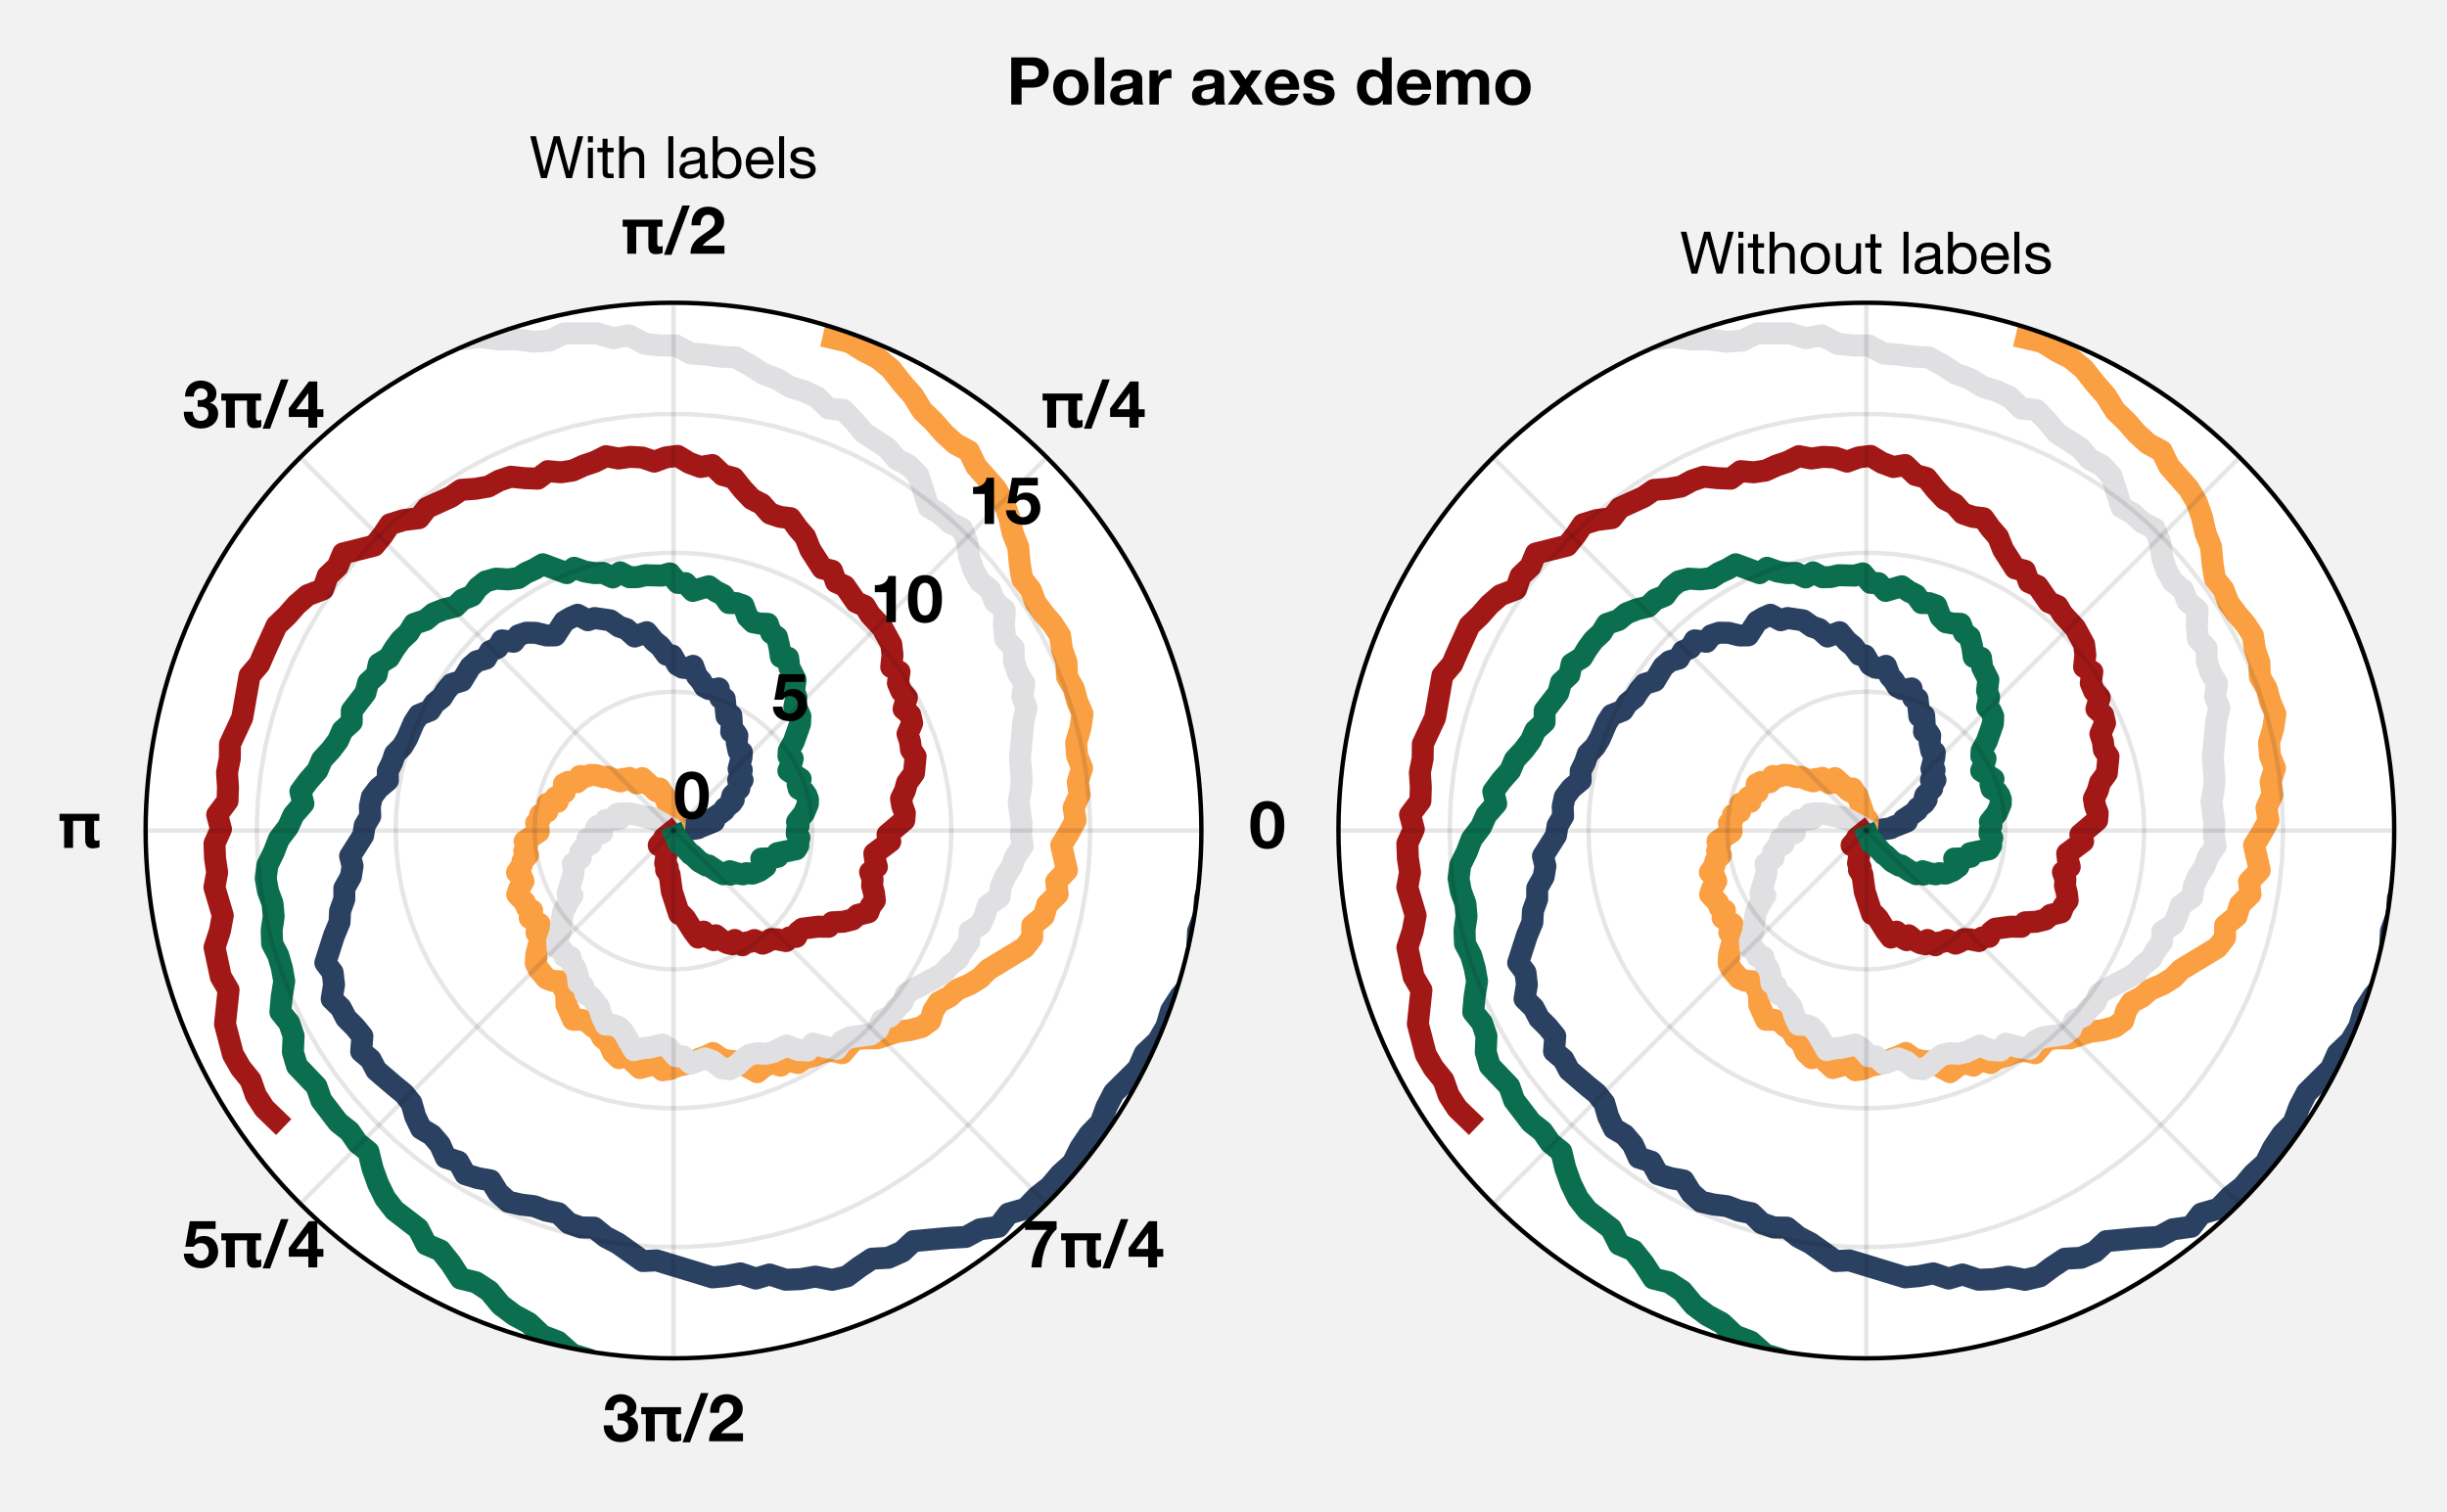 <?xml version="1.0" encoding="utf-8" standalone="no"?>
<!DOCTYPE svg PUBLIC "-//W3C//DTD SVG 1.1//EN"
  "http://www.w3.org/Graphics/SVG/1.1/DTD/svg11.dtd">
<!-- Created with matplotlib (https://matplotlib.org/) -->
<svg height="206.3pt" version="1.1" viewBox="0 0 333.762 206.3" width="333.762pt" xmlns="http://www.w3.org/2000/svg" xmlns:xlink="http://www.w3.org/1999/xlink">
 <defs>
  <style type="text/css">
*{stroke-linecap:butt;stroke-linejoin:round;}
  </style>
 </defs>
 <g id="figure_1">
  <g id="patch_1">
   <path d="M 0 206.3 
L 333.762 206.3 
L 333.762 0 
L 0 0 
z
" style="fill:#f2f2f2;"/>
  </g>
  <g id="axes_1">
   <g id="patch_2">
    <path d="M 163.863 113.3 
C 163.863 103.845 162 94.482 158.382 85.747 
C 154.764 77.012 149.46 69.074 142.774 62.388 
C 136.089 55.703 128.151 50.399 119.416 46.781 
C 110.68 43.162 101.317 41.3 91.862 41.3 
C 82.408 41.3 73.045 43.162 64.309 46.781 
C 55.574 50.399 47.636 55.703 40.951 62.388 
C 34.265 69.074 28.961 77.012 25.343 85.747 
C 21.725 94.482 19.863 103.845 19.863 113.3 
C 19.863 122.755 21.725 132.118 25.343 140.853 
C 28.961 149.588 34.265 157.526 40.951 164.212 
C 47.636 170.897 55.574 176.201 64.309 179.819 
C 73.045 183.438 82.408 185.3 91.862 185.3 
C 101.317 185.3 110.68 183.438 119.416 179.819 
C 128.151 176.201 136.089 170.897 142.774 164.212 
C 149.46 157.526 154.764 149.588 158.382 140.853 
C 162 132.118 163.863 122.755 163.863 113.3 
M 91.862 113.3 
C 91.862 113.3 91.862 113.3 91.862 113.3 
C 91.862 113.3 91.862 113.3 91.862 113.3 
C 91.862 113.3 91.862 113.3 91.862 113.3 
C 91.862 113.3 91.862 113.3 91.862 113.3 
C 91.862 113.3 91.862 113.3 91.862 113.3 
C 91.862 113.3 91.862 113.3 91.862 113.3 
C 91.862 113.3 91.862 113.3 91.862 113.3 
C 91.862 113.3 91.862 113.3 91.862 113.3 
C 91.862 113.3 91.862 113.3 91.862 113.3 
C 91.862 113.3 91.862 113.3 91.862 113.3 
C 91.862 113.3 91.862 113.3 91.862 113.3 
C 91.862 113.3 91.862 113.3 91.862 113.3 
C 91.862 113.3 91.862 113.3 91.862 113.3 
C 91.862 113.3 91.862 113.3 91.862 113.3 
C 91.862 113.3 91.862 113.3 91.862 113.3 
C 91.862 113.3 91.862 113.3 91.862 113.3 
M 163.863 113.3 
z
" style="fill:#ffffff;"/>
   </g>
   <g id="line2d_1">
    <path clip-path="url(#pa13c20d87d)" d="M 93.138 113.3 
L 95.202 112.983 
L 95.428 112.847 
L 96.583 112.395 
L 97.393 112.057 
L 96.974 111.807 
L 98.161 111.02 
L 98.793 110.541 
L 98.865 110.253 
L 99.756 109.564 
L 100.083 109.087 
L 99.791 108.915 
L 99.91 108.512 
L 100.843 107.565 
L 100.846 107.156 
L 101.291 106.404 
L 100.677 106.416 
L 101.063 105.635 
L 101.177 105.028 
L 100.741 104.899 
L 101.136 103.343 
L 101.192 102.626 
L 100.734 102.48 
L 100.487 101.311 
L 100.574 100.345 
L 100.279 99.888 
L 99.731 99.835 
L 99.82 98.639 
L 99.747 97.612 
L 99.089 97.713 
L 98.851 95.334 
L 98.248 95.215 
L 98.029 93.907 
L 97.318 94.057 
L 96.682 93.999 
L 96.107 93.686 
L 95.614 92.866 
L 95.048 92.216 
L 94.535 90.83 
L 93.789 91.164 
L 93.091 91.083 
L 92.398 90.699 
L 91.674 89.416 
L 90.915 89.315 
L 90.074 88.161 
L 89.201 87.45 
L 88.209 86.239 
L 86.572 86.838 
L 85.46 85.823 
L 84.448 85.481 
L 83.241 84.625 
L 81.109 84.309 
L 80.179 84.614 
L 78.775 83.862 
L 77.841 84.268 
L 76.964 84.787 
L 75.736 86.679 
L 74.576 86.697 
L 73.102 86.331 
L 71.792 86.308 
L 70.721 86.666 
L 70.065 87.552 
L 68.453 87.356 
L 67.892 88.364 
L 66.829 88.853 
L 66.278 89.846 
L 65.024 90.212 
L 64.165 90.956 
L 62.996 92.88 
L 61.616 93.305 
L 60.87 94.19 
L 60.259 95.164 
L 59.273 95.943 
L 58.642 96.931 
L 57.135 97.531 
L 56.465 98.556 
L 55.502 100.784 
L 54.861 101.856 
L 53.869 102.851 
L 53.466 104.034 
L 52.896 105.189 
L 52.902 106.466 
L 51.613 107.542 
L 50.718 108.735 
L 50.445 110.024 
L 50.503 111.34 
L 49.741 112.635 
L 49.537 113.968 
L 47.751 116.789 
L 48.092 118.157 
L 47.854 119.595 
L 46.967 121.176 
L 46.967 122.646 
L 46.386 124.275 
L 46.309 125.828 
L 45.564 127.619 
L 44.373 131.343 
L 45.368 132.666 
L 45.563 134.324 
L 45.243 136.271 
L 46.474 137.475 
L 47.226 138.915 
L 48.406 140.095 
L 49.428 141.352 
L 49.265 143.435 
L 50.55 144.528 
L 51.321 146.006 
L 53.835 148.161 
L 55.108 149.195 
L 56.121 150.481 
L 56.645 152.33 
L 57.435 153.966 
L 58.895 154.832 
L 60.009 156.139 
L 60.815 157.931 
L 62.514 158.466 
L 63.459 160.188 
L 65.15 160.713 
L 66.922 161.031 
L 67.981 162.748 
L 69.345 163.946 
L 71.079 164.328 
L 72.855 164.543 
L 74.469 165.156 
L 76.168 165.5 
L 77.584 166.869 
L 79.247 167.444 
L 81.031 167.476 
L 82.588 168.738 
L 84.261 169.608 
L 87.683 172.033 
L 89.547 171.938 
L 97.169 174.258 
L 99.092 174.077 
L 100.991 173.709 
L 103.083 174.422 
L 104.968 173.859 
L 107.164 174.579 
L 109.214 174.499 
L 111.21 174.151 
L 113.504 174.594 
L 115.523 174.122 
L 117.219 172.846 
L 118.942 171.706 
L 121.156 171.586 
L 123.046 170.751 
L 124.594 169.31 
L 129.241 168.884 
L 131.742 168.739 
L 133.66 167.697 
L 136.18 167.355 
L 137.545 165.564 
L 139.904 164.882 
L 141.441 163.272 
L 143.203 161.879 
L 144.643 160.174 
L 146.314 158.665 
L 147.329 156.619 
L 148.566 154.772 
L 150.131 153.155 
L 150.914 151.011 
L 151.94 149.048 
L 155.235 145.779 
L 156.137 143.719 
L 157.912 142.043 
L 159.079 140.06 
L 159.726 137.866 
L 161.003 135.886 
L 162.619 133.966 
L 163.174 131.706 
L 163.417 127.02 
L 164.227 124.82 
L 164.36 122.505 
L 165.015 120.25 
L 165.274 117.942 
L 165.086 115.613 
L 165.555 113.3 
L 165.555 113.3 
" style="fill:none;stroke:#2b4162;stroke-linecap:square;stroke-width:3;"/>
   </g>
   <g id="line2d_2">
    <path clip-path="url(#pa13c20d87d)" d="M 92.002 112.413 
L 92.049 111.809 
L 91.887 112.486 
L 91.861 112.394 
L 91.847 112.84 
L 91.773 111.919 
L 91.487 110.967 
L 91.028 109.614 
L 90.604 108.454 
L 90.374 108.232 
L 89.98 107.567 
L 89.979 108.123 
L 89.577 107.585 
L 89.51 107.918 
L 87.591 106.148 
L 87.579 106.615 
L 87.394 106.789 
L 86.894 106.529 
L 86.823 106.868 
L 85.854 106.111 
L 85.735 106.423 
L 85.165 106.244 
L 84.784 106.3 
L 84.641 106.596 
L 83.962 106.416 
L 82.884 105.963 
L 82.362 106.024 
L 81.318 105.74 
L 80.534 105.708 
L 80.064 105.921 
L 79.096 105.866 
L 79.071 106.383 
L 78.706 106.714 
L 77.492 106.665 
L 76.905 106.959 
L 76.907 107.509 
L 77.026 108.088 
L 75.781 108.768 
L 76.058 109.38 
L 74.69 109.612 
L 74.766 110.189 
L 74.638 110.725 
L 73.672 111.165 
L 73.652 111.744 
L 73.123 112.293 
L 73.454 112.893 
L 73.481 113.474 
L 71.554 114.777 
L 71.871 115.391 
L 71.507 116.081 
L 72.015 116.653 
L 71.277 117.45 
L 71.119 118.168 
L 70.518 119.025 
L 71.137 119.567 
L 71.4 120.2 
L 70.869 121.125 
L 70.55 122.02 
L 71.611 123.12 
L 71.853 123.795 
L 72.579 124.204 
L 72.254 125.22 
L 73.602 126.045 
L 73.171 127.244 
L 73.939 127.573 
L 73.469 128.922 
L 73.136 130.251 
L 73.078 131.414 
L 73.455 132.208 
L 74.549 133.491 
L 75.376 133.802 
L 76.37 133.863 
L 77.22 135.525 
L 77.256 137.072 
L 78.163 139.119 
L 79.193 139.116 
L 80.101 139.31 
L 80.789 140.004 
L 81.582 140.487 
L 82.182 141.567 
L 82.984 142.169 
L 83.593 143.556 
L 84.42 144.353 
L 85.51 144.063 
L 87.279 145.704 
L 89.396 145.128 
L 90.364 146.003 
L 91.4 145.846 
L 92.42 145.408 
L 94.419 144.986 
L 95.367 144.438 
L 96.317 144.095 
L 97.235 143.645 
L 98.401 144.462 
L 99.499 144.724 
L 100.577 144.794 
L 103.269 146.266 
L 104.172 145.545 
L 105.123 144.995 
L 106.489 145.375 
L 107.367 144.641 
L 108.822 145.021 
L 109.769 144.391 
L 110.909 144.081 
L 111.982 143.631 
L 113.169 143.318 
L 114.898 143.675 
L 116.476 141.821 
L 117.922 141.636 
L 119.642 141.656 
L 122.392 140.76 
L 124.123 140.524 
L 125.728 140.095 
L 126.887 139.257 
L 127.308 137.875 
L 128.042 136.728 
L 129.453 135.99 
L 130.551 135.017 
L 132.224 134.308 
L 133.679 133.415 
L 134.761 132.292 
L 139.733 129.273 
L 140.782 127.924 
L 140.797 126.26 
L 142.36 124.982 
L 142.822 123.405 
L 144.264 121.982 
L 144.062 120.263 
L 145.524 118.74 
L 144.748 115.305 
L 145.781 113.64 
L 146.711 111.914 
L 146.44 110.195 
L 147.254 108.39 
L 146.999 106.653 
L 147.597 104.788 
L 146.917 103.104 
L 146.782 101.324 
L 147.359 99.349 
L 147.654 97.387 
L 146.933 95.694 
L 146.46 93.926 
L 145.53 92.325 
L 145.472 90.372 
L 144.859 88.627 
L 144.588 86.696 
L 143.564 85.131 
L 142.342 83.693 
L 141.244 82.201 
L 140.58 80.427 
L 139.422 78.975 
L 139.084 76.897 
L 138.885 74.625 
L 138.132 72.728 
L 137.64 70.529 
L 136.909 68.466 
L 135.846 66.67 
L 133.138 63.598 
L 132.159 61.536 
L 130.315 60.55 
L 128.772 59.155 
L 127.355 57.529 
L 125.808 56.046 
L 124.543 53.987 
L 123.026 52.257 
L 121.533 50.35 
L 119.774 48.884 
L 117.791 47.873 
L 115.865 46.665 
L 113.681 46.15 
L 113.681 46.15 
" style="fill:none;stroke:#fa9f42;stroke-linecap:square;stroke-width:3;"/>
   </g>
   <g id="line2d_3">
    <path clip-path="url(#pa13c20d87d)" d="M 91.209 112.825 
L 88.725 111.446 
L 89.057 111.76 
L 87.768 111.378 
L 85.942 110.965 
L 84.612 110.957 
L 84.144 111.072 
L 84.236 111.357 
L 84.57 111.686 
L 83.924 111.804 
L 82.623 111.859 
L 82.616 112.156 
L 82.297 112.422 
L 81.519 112.679 
L 81.282 112.999 
L 82.126 113.638 
L 81.023 114.02 
L 80.112 114.454 
L 80.193 114.819 
L 80.587 115.131 
L 79.534 115.704 
L 79.152 116.198 
L 79.224 117.035 
L 78.113 117.839 
L 78.258 118.273 
L 78.205 119.295 
L 77.598 121.248 
L 77.414 121.959 
L 78.084 122.16 
L 77.374 123.277 
L 76.811 124.382 
L 76.536 126.151 
L 76.438 127.086 
L 75.986 128.418 
L 76.046 129.343 
L 76.722 129.659 
L 76.964 130.454 
L 77.814 130.546 
L 77.985 131.479 
L 78.475 132.036 
L 78.782 132.885 
L 78.903 134.096 
L 79.555 134.514 
L 79.854 135.591 
L 80.569 135.949 
L 81.698 137.38 
L 82.09 138.659 
L 82.609 139.773 
L 83.527 139.804 
L 84.362 140.077 
L 85.08 140.831 
L 86.461 143.257 
L 87.467 143.022 
L 88.432 142.934 
L 90.341 142.487 
L 91.253 143.01 
L 92.203 144.086 
L 93.177 144.115 
L 94.225 145.084 
L 96.16 144.39 
L 97.231 144.777 
L 98.457 145.751 
L 99.559 145.868 
L 100.508 145.331 
L 101.358 144.524 
L 102.231 143.891 
L 103.239 143.676 
L 104.379 143.754 
L 105.42 143.536 
L 107.305 142.629 
L 108.857 143.243 
L 110.173 143.313 
L 110.876 142.36 
L 112.532 142.814 
L 114.147 143.073 
L 114.832 142.05 
L 115.897 141.509 
L 118.778 141.123 
L 119.764 140.377 
L 120.277 139.184 
L 121.476 138.613 
L 122.213 137.627 
L 123.108 136.764 
L 123.568 135.579 
L 124.726 134.876 
L 127.335 133.507 
L 128.644 132.741 
L 129.534 131.714 
L 130.705 130.79 
L 131.345 129.6 
L 132.2 128.48 
L 132.24 127.057 
L 133.745 126.109 
L 134.325 124.834 
L 134.746 123.506 
L 136.319 122.408 
L 136.502 120.986 
L 137.065 119.62 
L 137.959 118.268 
L 138.492 116.84 
L 139.5 115.407 
L 139.257 113.899 
L 139.348 112.4 
L 138.937 109.427 
L 139.21 107.895 
L 139.36 106.353 
L 139.116 103.308 
L 139.429 100.057 
L 139.59 98.373 
L 140.014 96.555 
L 139.438 95.052 
L 139.699 93.197 
L 138.824 91.796 
L 138.305 90.234 
L 138.268 88.396 
L 137.092 87.155 
L 136.929 85.315 
L 137.055 83.219 
L 135.691 82.087 
L 135.043 80.445 
L 133.672 79.352 
L 132.82 77.841 
L 132.216 76.072 
L 131.921 73.931 
L 131.2 72.119 
L 129.534 71.284 
L 128.217 70.082 
L 126.657 69.182 
L 125.295 64.914 
L 123.99 63.513 
L 122.325 62.653 
L 121.036 61.135 
L 117.849 59.057 
L 116.493 57.426 
L 115.022 55.92 
L 113.008 55.738 
L 111.475 54.21 
L 109.678 53.359 
L 107.785 52.795 
L 106.01 51.699 
L 104.115 50.998 
L 102.276 49.821 
L 100.368 48.76 
L 98.313 48.654 
L 96.276 48.378 
L 94.226 48.229 
L 92.176 47.123 
L 90.086 47.136 
L 87.98 46.908 
L 85.767 45.749 
L 83.657 46.134 
L 81.394 45.473 
L 76.96 45.475 
L 74.948 46.461 
L 72.729 46.618 
L 70.318 46.273 
L 67.97 46.306 
L 65.43 45.982 
L 63.073 46.279 
L 60.542 46.301 
L 58.133 46.714 
L 56.108 47.921 
L 53.798 48.633 
L 51.35 49.194 
L 49.418 50.61 
L 47.308 51.772 
L 45.557 53.428 
L 43.515 54.708 
L 41.209 55.717 
L 39.528 57.464 
L 37.436 58.788 
L 35.439 60.248 
L 33.705 61.978 
L 31.766 63.552 
L 29.673 65.045 
L 28.337 67.146 
L 28.337 67.146 
" style="fill:none;stroke:#e0e0e2;stroke-linecap:square;stroke-width:3;"/>
   </g>
   <g id="line2d_4">
    <path clip-path="url(#pa13c20d87d)" d="M 91.43 113.614 
L 90.597 114.282 
L 90.702 114.324 
L 89.847 115.319 
L 90.799 114.675 
L 91.276 114.228 
L 90.61 115.59 
L 90.772 115.453 
L 90.724 115.734 
L 91.06 115.343 
L 90.837 116.176 
L 91.006 115.966 
L 90.73 117.777 
L 90.879 117.777 
L 90.855 118.693 
L 91.085 118.336 
L 91.146 119.166 
L 91.322 119.288 
L 91.639 121.621 
L 92.637 124.696 
L 93.012 124.815 
L 93.438 125.258 
L 94.564 127.039 
L 95.216 127.903 
L 95.538 127.267 
L 95.961 127.089 
L 96.709 127.902 
L 97.359 128.261 
L 97.631 127.591 
L 98.463 128.273 
L 99.224 128.666 
L 99.906 128.813 
L 100.21 128.226 
L 101.277 128.953 
L 101.729 128.59 
L 102.352 128.482 
L 102.895 128.236 
L 104.033 128.731 
L 104.633 128.481 
L 105.142 128.11 
L 106.044 128.146 
L 107.207 128.381 
L 107.669 127.883 
L 108.613 127.802 
L 108.892 127.127 
L 109.457 126.687 
L 111.563 126.413 
L 113.012 126.433 
L 113.519 125.819 
L 115.044 125.741 
L 116.291 125.433 
L 116.995 124.808 
L 118.429 124.464 
L 118.754 123.615 
L 119.327 122.851 
L 119.216 121.855 
L 118.955 120.843 
L 119.015 119.944 
L 118.677 118.97 
L 119.61 118.258 
L 119.362 117.322 
L 119.256 116.427 
L 121.432 114.795 
L 121.053 113.853 
L 123.339 111.908 
L 123.422 110.904 
L 123.065 109.937 
L 122.896 108.961 
L 123.425 107.866 
L 123.724 106.773 
L 124.66 105.494 
L 124.89 103.199 
L 124.256 102.263 
L 124.124 101.159 
L 123.783 100.123 
L 124.42 98.64 
L 124.162 97.512 
L 123.244 96.713 
L 123.696 95.166 
L 122.929 94.279 
L 122.473 93.203 
L 122.688 91.639 
L 121.561 90.998 
L 121.734 89.357 
L 121.57 87.907 
L 120.348 85.656 
L 118.643 83.808 
L 117.96 82.67 
L 116.753 82.145 
L 115.228 79.937 
L 114.034 79.413 
L 113.486 77.856 
L 112.159 77.539 
L 110.519 74.979 
L 109.826 73.238 
L 108.808 72.067 
L 107.822 70.69 
L 106.367 70.506 
L 105.016 70.046 
L 103.884 68.762 
L 102.55 68.078 
L 101.318 66.774 
L 100.065 65.203 
L 98.566 64.8 
L 97.156 63.437 
L 95.549 63.707 
L 94.002 63.141 
L 92.427 62.191 
L 90.818 62.395 
L 89.238 62.974 
L 87.595 62.413 
L 85.961 62.318 
L 84.358 62.552 
L 82.654 62.227 
L 81.141 62.991 
L 79.597 63.511 
L 78.107 64.193 
L 76.494 64.431 
L 74.725 64.271 
L 73.364 65.299 
L 71.572 65.229 
L 69.669 65.034 
L 68.063 65.571 
L 66.587 66.38 
L 64.818 66.684 
L 62.899 66.822 
L 61.473 67.799 
L 58.252 69.27 
L 57.149 70.686 
L 55.074 70.943 
L 53.197 71.522 
L 52.179 73.048 
L 51.045 74.433 
L 46.784 75.501 
L 46.046 77.284 
L 44.691 78.571 
L 44.069 80.388 
L 41.946 81.201 
L 40.459 82.493 
L 39.18 83.946 
L 37.726 85.338 
L 36.136 88.84 
L 35.375 90.604 
L 34.043 92.164 
L 33.038 97.919 
L 31.368 101.503 
L 31.348 103.471 
L 30.963 105.372 
L 31.094 107.333 
L 31.037 109.261 
L 29.624 111.138 
L 30.139 113.105 
L 29.257 115.079 
L 29.328 117.056 
L 29.621 119.015 
L 29.247 121.049 
L 30.386 124.886 
L 29.994 126.996 
L 29.261 129.247 
L 30.116 133.255 
L 31.176 135.051 
L 30.69 139.692 
L 31.776 143.856 
L 32.836 145.702 
L 34.188 147.371 
L 34.903 149.422 
L 36.061 151.21 
L 37.618 152.711 
L 37.618 152.711 
" style="fill:none;stroke:#a21817;stroke-linecap:square;stroke-width:3;"/>
   </g>
   <g id="line2d_5">
    <path clip-path="url(#pa13c20d87d)" d="M 92.14 114.07 
L 92.548 115.03 
L 92.549 114.757 
L 92.366 114.286 
L 93.144 115.461 
L 93.25 115.48 
L 94.23 116.548 
L 94.474 116.655 
L 95.378 117.533 
L 96.388 118.098 
L 96.651 118.066 
L 97.755 118.805 
L 98.669 119.268 
L 98.856 119.052 
L 99.66 119.311 
L 99.543 118.844 
L 100.526 119.146 
L 101.357 119.279 
L 101.782 119.118 
L 102.651 119.178 
L 103.643 118.785 
L 104.424 118.209 
L 103.842 117.13 
L 105.142 117.088 
L 106.097 116.878 
L 106.022 116.388 
L 108.589 115.854 
L 108.887 115.352 
L 108.883 114.809 
L 109.036 114.277 
L 108.667 113.725 
L 108.71 113.194 
L 108.937 112.653 
L 108.709 112.128 
L 109.67 110.925 
L 110.195 109.665 
L 110.206 109.057 
L 110.007 108.494 
L 109.648 107.983 
L 108.949 107.599 
L 108.801 107.047 
L 109.205 106.268 
L 107.526 105.147 
L 107.893 104.302 
L 108.125 103.484 
L 107.541 103.148 
L 107.584 102.4 
L 108.292 101.124 
L 109.125 98.733 
L 109.171 97.732 
L 108.855 97.017 
L 108.335 96.486 
L 108.608 95.091 
L 108.324 94.225 
L 108.511 92.73 
L 107.662 91.041 
L 107.498 89.729 
L 106.512 89.626 
L 106.3 88.233 
L 105.976 86.902 
L 105.191 86.358 
L 104.72 85.102 
L 103.676 85.064 
L 102.709 84.887 
L 101.955 84.13 
L 101.406 82.616 
L 100.447 82.276 
L 99.403 82.268 
L 98.608 81.151 
L 97.64 80.669 
L 96.683 79.975 
L 94.5 80.615 
L 93.515 79.552 
L 92.449 79.521 
L 91.364 78.221 
L 90.269 78.525 
L 88.053 78.467 
L 86.973 78.726 
L 85.857 78.746 
L 84.589 78.079 
L 83.589 78.778 
L 82.257 78.157 
L 81.062 78.183 
L 79.763 77.97 
L 78.309 77.457 
L 77.305 78.193 
L 74.036 76.977 
L 72.935 77.628 
L 71.767 78.152 
L 70.699 78.855 
L 69.292 79.039 
L 67.636 78.938 
L 66.259 79.317 
L 65.204 80.149 
L 64.393 81.266 
L 63.071 81.794 
L 62.113 82.741 
L 60.568 83.122 
L 59.142 83.682 
L 58.051 84.584 
L 56.472 85.116 
L 55.72 86.337 
L 54.655 87.33 
L 53.808 88.487 
L 53.068 89.716 
L 51.67 90.572 
L 51.359 92.055 
L 50.216 93.105 
L 49.839 94.537 
L 47.984 96.945 
L 47.975 98.502 
L 46.714 99.648 
L 46.104 101.026 
L 45.118 102.331 
L 43.914 103.635 
L 43.298 105.096 
L 42.068 106.498 
L 40.976 107.979 
L 41.381 109.628 
L 40.038 111.172 
L 39.3 112.802 
L 38.023 114.49 
L 37.357 116.228 
L 36.47 118.034 
L 36.24 119.828 
L 36.553 121.569 
L 37.175 123.25 
L 37.331 125.011 
L 37.055 126.894 
L 37.117 128.728 
L 37.959 130.345 
L 38.452 132.064 
L 38.768 133.857 
L 38.431 135.953 
L 38.244 138.057 
L 39.443 139.542 
L 40.046 141.319 
L 39.949 143.528 
L 40.506 145.416 
L 43.171 148.209 
L 43.82 150.094 
L 46.143 153.135 
L 47.67 154.33 
L 48.768 155.921 
L 50.263 157.126 
L 50.809 159.38 
L 51.573 161.504 
L 52.542 163.483 
L 53.828 165.132 
L 57.057 167.613 
L 58.144 169.764 
L 60.067 170.577 
L 61.483 172.346 
L 62.819 174.419 
L 64.927 174.93 
L 66.737 176.123 
L 68.314 178.035 
L 70.15 179.414 
L 72.128 180.473 
L 73.961 182.208 
L 76.082 183.02 
L 78.043 184.765 
L 80.262 185.434 
L 82.379 187.058 
L 84.672 187.737 
L 87.03 187.851 
L 89.365 188.599 
L 91.742 189.892 
L 94.161 189.895 
L 96.642 190.83 
L 99.139 191.2 
L 101.735 192.052 
L 106.646 191.067 
L 109.349 191.704 
L 111.781 190.98 
L 114.167 190.119 
L 116.942 190.486 
L 116.942 190.486 
" style="fill:none;stroke:#0b6e4f;stroke-linecap:square;stroke-width:3;"/>
   </g>
   <g id="matplotlib.axis_1">
    <g id="xtick_1">
     <g id="line2d_6">
      <path clip-path="url(#pa13c20d87d)" d="M 91.862 113.3 
L 163.863 113.3 
" style="fill:none;stroke:#000000;stroke-linecap:square;stroke-opacity:0.1;stroke-width:0.6;"/>
     </g>
     <g id="text_1">
      <!-- 0 -->
      <defs>
       <path d="M 16.297 35.297 
Q 16.297 37.094 16.344 39.641 
Q 16.406 42.203 16.703 44.891 
Q 17 47.594 17.703 50.25 
Q 18.406 52.906 19.656 55 
Q 20.906 57.094 22.844 58.391 
Q 24.797 59.703 27.703 59.703 
Q 30.594 59.703 32.594 58.391 
Q 34.594 57.094 35.891 55 
Q 37.203 52.906 37.844 50.25 
Q 38.5 47.594 38.844 44.891 
Q 39.203 42.203 39.25 39.641 
Q 39.297 37.094 39.297 35.297 
Q 39.297 32.297 39.094 28.047 
Q 38.906 23.797 37.844 19.844 
Q 36.797 15.906 34.438 13.094 
Q 32.094 10.297 27.703 10.297 
Q 23.406 10.297 21.094 13.094 
Q 18.797 15.906 17.75 19.844 
Q 16.703 23.797 16.5 28.047 
Q 16.297 32.297 16.297 35.297 
z
M 2.094 35.297 
Q 2.094 24.797 4.141 17.75 
Q 6.203 10.703 9.703 6.5 
Q 13.203 2.297 17.844 0.5 
Q 22.5 -1.297 27.703 -1.297 
Q 33 -1.297 37.641 0.5 
Q 42.297 2.297 45.844 6.5 
Q 49.406 10.703 51.453 17.75 
Q 53.5 24.797 53.5 35.297 
Q 53.5 45.5 51.453 52.453 
Q 49.406 59.406 45.844 63.594 
Q 42.297 67.797 37.641 69.594 
Q 33 71.406 27.703 71.406 
Q 22.5 71.406 17.844 69.594 
Q 13.203 67.797 9.703 63.594 
Q 6.203 59.406 4.141 52.453 
Q 2.094 45.5 2.094 35.297 
z
" id="HelveticaNeue-Bold-48"/>
      </defs>
      <g transform="translate(170.361 115.699)scale(0.09 -0.09)">
       <use xlink:href="#HelveticaNeue-Bold-48"/>
      </g>
     </g>
    </g>
    <g id="xtick_2">
     <g id="line2d_7">
      <path clip-path="url(#pa13c20d87d)" d="M 91.862 113.3 
L 142.774 62.388 
" style="fill:none;stroke:#000000;stroke-linecap:square;stroke-opacity:0.1;stroke-width:0.6;"/>
     </g>
     <g id="text_2">
      <!-- $\pi$/4 -->
      <defs>
       <path d="M 53.203 -0.703 
Q 49.906 -0.703 47.703 0.297 
Q 45.5 1.297 44.25 3.047 
Q 43 4.797 42.453 7.188 
Q 41.906 9.594 41.906 12.297 
L 41.906 41 
L 23.5 41 
L 23.5 0 
L 10 0 
L 10 41 
L 3 41 
L 3 51.703 
L 63.297 51.703 
L 63.297 41 
L 55.406 41 
L 55.406 16.797 
Q 55.406 15.703 55.453 14.641 
Q 55.5 13.594 55.891 12.75 
Q 56.297 11.906 57.047 11.406 
Q 57.797 10.906 59.203 10.906 
Q 61.297 10.906 63.594 11.906 
L 63.594 1.297 
Q 61.5 0.297 58.5 -0.203 
Q 55.5 -0.703 53.203 -0.703 
z
" id="HelveticaNeue-Bold-960"/>
       <path d="M 26.797 73.094 
L -1 -1.594 
L 10.297 -1.594 
L 38.203 73.094 
z
" id="HelveticaNeue-Bold-47"/>
       <path d="M 31.203 52.203 
L 31.203 27.906 
L 12.797 27.906 
L 30.906 52.203 
z
M 31.203 16.203 
L 31.203 0 
L 44.703 0 
L 44.703 16.203 
L 54 16.203 
L 54 27.906 
L 44.703 27.906 
L 44.703 70 
L 32 70 
L 1.594 29.203 
L 1.594 16.203 
z
" id="HelveticaNeue-Bold-52"/>
      </defs>
      <g transform="translate(141.938 58.423)scale(0.09 -0.09)">
       <use transform="translate(0 0.906)" xlink:href="#HelveticaNeue-Bold-960"/>
       <use transform="translate(66.6 0.906)" xlink:href="#HelveticaNeue-Bold-47"/>
       <use transform="translate(103.7 0.906)" xlink:href="#HelveticaNeue-Bold-52"/>
      </g>
     </g>
    </g>
    <g id="xtick_3">
     <g id="line2d_8">
      <path clip-path="url(#pa13c20d87d)" d="M 91.862 113.3 
L 91.862 41.3 
" style="fill:none;stroke:#000000;stroke-linecap:square;stroke-opacity:0.1;stroke-width:0.6;"/>
     </g>
     <g id="text_3">
      <!-- $\pi$/2 -->
      <defs>
       <path d="M 3.703 43.094 
L 17.297 43.094 
Q 17.297 45.906 17.844 48.75 
Q 18.406 51.594 19.703 53.938 
Q 21 56.297 23.141 57.75 
Q 25.297 59.203 28.406 59.203 
Q 33 59.203 35.953 56.344 
Q 38.906 53.5 38.906 48.406 
Q 38.906 45.203 37.453 42.703 
Q 36 40.203 33.844 38.203 
Q 31.703 36.203 29.094 34.547 
Q 26.5 32.906 24.203 31.297 
Q 19.703 28.203 15.641 25.203 
Q 11.594 22.203 8.594 18.641 
Q 5.594 15.094 3.844 10.594 
Q 2.094 6.094 2.094 0 
L 53.5 0 
L 53.5 12.203 
L 20.406 12.203 
Q 23 15.797 26.391 18.5 
Q 29.797 21.203 33.391 23.547 
Q 37 25.906 40.547 28.297 
Q 44.094 30.703 46.891 33.641 
Q 49.703 36.594 51.391 40.391 
Q 53.094 44.203 53.094 49.5 
Q 53.094 54.594 51.141 58.688 
Q 49.203 62.797 45.891 65.594 
Q 42.594 68.406 38.25 69.906 
Q 33.906 71.406 29.094 71.406 
Q 22.797 71.406 17.938 69.25 
Q 13.094 67.094 9.891 63.25 
Q 6.703 59.406 5.094 54.25 
Q 3.5 49.094 3.703 43.094 
z
" id="HelveticaNeue-Bold-50"/>
      </defs>
      <g transform="translate(84.662 34.699)scale(0.09 -0.09)">
       <use transform="translate(0 0.906)" xlink:href="#HelveticaNeue-Bold-960"/>
       <use transform="translate(66.6 0.906)" xlink:href="#HelveticaNeue-Bold-47"/>
       <use transform="translate(103.7 0.906)" xlink:href="#HelveticaNeue-Bold-50"/>
      </g>
     </g>
    </g>
    <g id="xtick_4">
     <g id="line2d_9">
      <path clip-path="url(#pa13c20d87d)" d="M 91.862 113.3 
L 40.951 62.388 
" style="fill:none;stroke:#000000;stroke-linecap:square;stroke-opacity:0.1;stroke-width:0.6;"/>
     </g>
     <g id="text_4">
      <!-- 3$\pi$/4 -->
      <defs>
       <path d="M 22.797 41.703 
L 22.797 31.703 
Q 25.406 31.703 28.25 31.547 
Q 31.094 31.406 33.5 30.453 
Q 35.906 29.5 37.453 27.391 
Q 39 25.297 39 21.297 
Q 39 16.203 35.703 13.25 
Q 32.406 10.297 27.594 10.297 
Q 24.5 10.297 22.25 11.391 
Q 20 12.5 18.5 14.344 
Q 17 16.203 16.203 18.75 
Q 15.406 21.297 15.297 24.094 
L 1.797 24.094 
Q 1.703 18 3.547 13.297 
Q 5.406 8.594 8.797 5.344 
Q 12.203 2.094 17.047 0.391 
Q 21.906 -1.297 27.797 -1.297 
Q 32.906 -1.297 37.594 0.203 
Q 42.297 1.703 45.891 4.594 
Q 49.5 7.5 51.641 11.797 
Q 53.797 16.094 53.797 21.594 
Q 53.797 27.594 50.5 31.891 
Q 47.203 36.203 41.406 37.5 
L 41.406 37.703 
Q 46.297 39.094 48.75 43 
Q 51.203 46.906 51.203 52 
Q 51.203 56.703 49.094 60.297 
Q 47 63.906 43.641 66.406 
Q 40.297 68.906 36.094 70.156 
Q 31.906 71.406 27.703 71.406 
Q 22.297 71.406 17.891 69.656 
Q 13.5 67.906 10.344 64.703 
Q 7.203 61.5 5.453 57.047 
Q 3.703 52.594 3.5 47.203 
L 17 47.203 
Q 16.906 52.594 19.656 56.141 
Q 22.406 59.703 27.797 59.703 
Q 31.703 59.703 34.703 57.297 
Q 37.703 54.906 37.703 50.406 
Q 37.703 47.406 36.25 45.594 
Q 34.797 43.797 32.547 42.844 
Q 30.297 41.906 27.688 41.703 
Q 25.094 41.5 22.797 41.703 
z
" id="HelveticaNeue-Bold-51"/>
      </defs>
      <g transform="translate(24.912 58.423)scale(0.09 -0.09)">
       <use transform="translate(0 0.906)" xlink:href="#HelveticaNeue-Bold-51"/>
       <use transform="translate(55.6 0.906)" xlink:href="#HelveticaNeue-Bold-960"/>
       <use transform="translate(122.2 0.906)" xlink:href="#HelveticaNeue-Bold-47"/>
       <use transform="translate(159.3 0.906)" xlink:href="#HelveticaNeue-Bold-52"/>
      </g>
     </g>
    </g>
    <g id="xtick_5">
     <g id="line2d_10">
      <path clip-path="url(#pa13c20d87d)" d="M 91.862 113.3 
L 19.863 113.3 
" style="fill:none;stroke:#000000;stroke-linecap:square;stroke-opacity:0.1;stroke-width:0.6;"/>
     </g>
     <g id="text_5">
      <!-- $\pi$ -->
      <g transform="translate(7.848 115.699)scale(0.09 -0.09)">
       <use transform="translate(0 0.297)" xlink:href="#HelveticaNeue-Bold-960"/>
      </g>
     </g>
    </g>
    <g id="xtick_6">
     <g id="line2d_11">
      <path clip-path="url(#pa13c20d87d)" d="M 91.862 113.3 
L 40.951 164.212 
" style="fill:none;stroke:#000000;stroke-linecap:square;stroke-opacity:0.1;stroke-width:0.6;"/>
     </g>
     <g id="text_6">
      <!-- 5$\pi$/4 -->
      <defs>
       <path d="M 50 58.297 
L 50 70 
L 10.906 70 
L 4 31.297 
L 16.797 31.297 
Q 18.906 34.203 21.297 35.547 
Q 23.703 36.906 27.5 36.906 
Q 30.406 36.906 32.594 35.906 
Q 34.797 34.906 36.391 33.094 
Q 38 31.297 38.797 28.891 
Q 39.594 26.5 39.594 23.797 
Q 39.594 21.203 38.75 18.75 
Q 37.906 16.297 36.344 14.438 
Q 34.797 12.594 32.547 11.438 
Q 30.297 10.297 27.5 10.297 
Q 22.703 10.297 19.594 13.141 
Q 16.5 16 16 20.797 
L 1.797 20.797 
Q 1.906 15.297 4.047 11.141 
Q 6.203 7 9.797 4.203 
Q 13.406 1.406 18.047 0.047 
Q 22.703 -1.297 27.797 -1.297 
Q 33.094 -1.406 37.797 0.438 
Q 42.5 2.297 46.047 5.688 
Q 49.594 9.094 51.688 13.75 
Q 53.797 18.406 53.797 23.797 
Q 53.797 28.703 52.344 33.047 
Q 50.906 37.406 48.156 40.594 
Q 45.406 43.797 41.406 45.688 
Q 37.406 47.594 32.203 47.594 
Q 28 47.594 24.703 46.344 
Q 21.406 45.094 18.5 42.203 
L 18.297 42.406 
L 21.094 58.297 
z
" id="HelveticaNeue-Bold-53"/>
      </defs>
      <g transform="translate(24.912 172.975)scale(0.09 -0.09)">
       <use transform="translate(0 0.906)" xlink:href="#HelveticaNeue-Bold-53"/>
       <use transform="translate(55.6 0.906)" xlink:href="#HelveticaNeue-Bold-960"/>
       <use transform="translate(122.2 0.906)" xlink:href="#HelveticaNeue-Bold-47"/>
       <use transform="translate(159.3 0.906)" xlink:href="#HelveticaNeue-Bold-52"/>
      </g>
     </g>
    </g>
    <g id="xtick_7">
     <g id="line2d_12">
      <path clip-path="url(#pa13c20d87d)" d="M 91.862 113.3 
L 91.862 185.3 
" style="fill:none;stroke:#000000;stroke-linecap:square;stroke-opacity:0.1;stroke-width:0.6;"/>
     </g>
     <g id="text_7">
      <!-- 3$\pi$/2 -->
      <g transform="translate(82.188 196.699)scale(0.09 -0.09)">
       <use transform="translate(0 0.906)" xlink:href="#HelveticaNeue-Bold-51"/>
       <use transform="translate(55.6 0.906)" xlink:href="#HelveticaNeue-Bold-960"/>
       <use transform="translate(122.2 0.906)" xlink:href="#HelveticaNeue-Bold-47"/>
       <use transform="translate(159.3 0.906)" xlink:href="#HelveticaNeue-Bold-50"/>
      </g>
     </g>
    </g>
    <g id="xtick_8">
     <g id="line2d_13">
      <path clip-path="url(#pa13c20d87d)" d="M 91.862 113.3 
L 142.774 164.212 
" style="fill:none;stroke:#000000;stroke-linecap:square;stroke-opacity:0.1;stroke-width:0.6;"/>
     </g>
     <g id="text_8">
      <!-- 7$\pi$/4 -->
      <defs>
       <path d="M 51.703 57.797 
L 51.703 70 
L 3.906 70 
L 3.906 56.797 
L 37.094 56.797 
Q 27.094 44.703 20.938 30.203 
Q 14.797 15.703 13.594 0 
L 28.797 0 
Q 28.906 7 30.453 15.094 
Q 32 23.203 34.844 31.094 
Q 37.703 39 41.953 46 
Q 46.203 53 51.703 57.797 
z
" id="HelveticaNeue-Bold-55"/>
      </defs>
      <g transform="translate(139.463 172.975)scale(0.09 -0.09)">
       <use transform="translate(0 0.906)" xlink:href="#HelveticaNeue-Bold-55"/>
       <use transform="translate(55.6 0.906)" xlink:href="#HelveticaNeue-Bold-960"/>
       <use transform="translate(122.2 0.906)" xlink:href="#HelveticaNeue-Bold-47"/>
       <use transform="translate(159.3 0.906)" xlink:href="#HelveticaNeue-Bold-52"/>
      </g>
     </g>
    </g>
    <g id="xtick_9"/>
    <g id="xtick_10"/>
    <g id="xtick_11"/>
    <g id="xtick_12"/>
    <g id="xtick_13"/>
    <g id="xtick_14"/>
    <g id="xtick_15"/>
    <g id="xtick_16"/>
    <g id="xtick_17"/>
    <g id="xtick_18"/>
    <g id="xtick_19"/>
    <g id="xtick_20"/>
    <g id="xtick_21"/>
    <g id="xtick_22"/>
    <g id="xtick_23"/>
    <g id="xtick_24"/>
    <g id="xtick_25"/>
    <g id="xtick_26"/>
    <g id="xtick_27"/>
    <g id="xtick_28"/>
    <g id="xtick_29"/>
    <g id="xtick_30"/>
    <g id="xtick_31"/>
    <g id="xtick_32"/>
    <g id="xtick_33"/>
   </g>
   <g id="matplotlib.axis_2">
    <g id="ytick_1">
     <g id="line2d_14">
      <path clip-path="url(#pa13c20d87d)" d="M 91.862 113.3 
L 91.862 113.3 
" style="fill:none;stroke:#000000;stroke-linecap:square;stroke-opacity:0.1;stroke-width:0.6;"/>
     </g>
     <g id="text_9">
      <!-- 0 -->
      <g transform="translate(91.862 111.672)scale(0.09 -0.09)">
       <use xlink:href="#HelveticaNeue-Bold-48"/>
      </g>
     </g>
    </g>
    <g id="ytick_2">
     <g id="line2d_15">
      <path clip-path="url(#pa13c20d87d)" d="M 110.81 113.3 
L 110.706 111.319 
L 110.396 109.361 
L 109.883 107.445 
L 109.172 105.593 
L 108.271 103.826 
L 107.191 102.163 
L 105.943 100.622 
L 104.541 99.219 
L 102.999 97.971 
L 101.336 96.891 
L 99.569 95.991 
L 97.718 95.28 
L 95.802 94.767 
L 93.843 94.456 
L 91.862 94.353 
L 89.882 94.456 
L 87.923 94.767 
L 86.007 95.28 
L 84.156 95.991 
L 82.389 96.891 
L 80.726 97.971 
L 79.184 99.219 
L 77.782 100.622 
L 76.534 102.163 
L 75.454 103.826 
L 74.553 105.593 
L 73.842 107.445 
L 73.329 109.361 
L 73.019 111.319 
L 72.915 113.3 
L 73.019 115.281 
L 73.329 117.239 
L 73.842 119.155 
L 74.553 121.007 
L 75.454 122.774 
L 76.534 124.437 
L 77.782 125.978 
L 79.184 127.381 
L 80.726 128.629 
L 82.389 129.709 
L 84.156 130.609 
L 86.007 131.32 
L 87.923 131.833 
L 89.882 132.144 
L 91.862 132.247 
L 93.843 132.144 
L 95.802 131.833 
L 97.718 131.32 
L 99.569 130.609 
L 101.336 129.709 
L 102.999 128.629 
L 104.541 127.381 
L 105.943 125.978 
L 107.191 124.437 
L 108.271 122.774 
L 109.172 121.007 
L 109.883 119.155 
L 110.396 117.239 
L 110.706 115.281 
L 110.81 113.3 
L 110.81 113.3 
" style="fill:none;stroke:#000000;stroke-linecap:square;stroke-opacity:0.1;stroke-width:0.6;"/>
     </g>
     <g id="text_10">
      <!-- 5 -->
      <g transform="translate(105.26 98.274)scale(0.09 -0.09)">
       <use xlink:href="#HelveticaNeue-Bold-53"/>
      </g>
     </g>
    </g>
    <g id="ytick_3">
     <g id="line2d_16">
      <path clip-path="url(#pa13c20d87d)" d="M 129.757 113.3 
L 129.665 110.657 
L 129.388 108.026 
L 128.929 105.421 
L 128.289 102.855 
L 127.472 100.339 
L 126.481 97.887 
L 125.322 95.509 
L 123.999 93.219 
L 122.52 91.026 
L 120.892 88.942 
L 119.122 86.976 
L 117.219 85.139 
L 115.193 83.439 
L 113.053 81.884 
L 110.81 80.482 
L 108.474 79.24 
L 106.058 78.165 
L 103.573 77.26 
L 101.03 76.531 
L 98.443 75.981 
L 95.824 75.613 
L 93.185 75.428 
L 90.54 75.428 
L 87.901 75.613 
L 85.282 75.981 
L 82.695 76.531 
L 80.152 77.26 
L 77.667 78.165 
L 75.251 79.24 
L 72.915 80.482 
L 70.672 81.884 
L 68.532 83.439 
L 66.506 85.139 
L 64.603 86.976 
L 62.833 88.942 
L 61.205 91.026 
L 59.726 93.219 
L 58.403 95.509 
L 57.244 97.887 
L 56.253 100.339 
L 55.436 102.855 
L 54.796 105.421 
L 54.337 108.026 
L 54.06 110.657 
L 53.968 113.3 
L 54.06 115.943 
L 54.337 118.574 
L 54.796 121.179 
L 55.436 123.745 
L 56.253 126.261 
L 57.244 128.713 
L 58.403 131.091 
L 59.726 133.381 
L 61.205 135.574 
L 62.833 137.658 
L 64.603 139.624 
L 66.506 141.461 
L 68.532 143.161 
L 70.672 144.716 
L 72.915 146.118 
L 75.251 147.36 
L 77.667 148.435 
L 80.152 149.34 
L 82.695 150.069 
L 85.282 150.619 
L 87.901 150.987 
L 90.54 151.172 
L 93.185 151.172 
L 95.824 150.987 
L 98.443 150.619 
L 101.03 150.069 
L 103.573 149.34 
L 106.058 148.435 
L 108.474 147.36 
L 110.81 146.118 
L 113.053 144.716 
L 115.193 143.161 
L 117.219 141.461 
L 119.122 139.624 
L 120.892 137.658 
L 122.52 135.574 
L 123.999 133.381 
L 125.322 131.091 
L 126.481 128.713 
L 127.472 126.261 
L 128.289 123.745 
L 128.929 121.179 
L 129.388 118.574 
L 129.665 115.943 
L 129.757 113.3 
L 129.757 113.3 
" style="fill:none;stroke:#000000;stroke-linecap:square;stroke-opacity:0.1;stroke-width:0.6;"/>
     </g>
     <g id="text_11">
      <!-- 10 -->
      <defs>
       <path d="M 39.203 0 
L 39.203 70 
L 27.906 70 
Q 27.297 66 25.391 63.297 
Q 23.5 60.594 20.75 58.938 
Q 18 57.297 14.547 56.641 
Q 11.094 56 7.406 56.094 
L 7.406 45.406 
L 25 45.406 
L 25 0 
z
" id="HelveticaNeue-Bold-49"/>
      </defs>
      <g transform="translate(118.658 84.876)scale(0.09 -0.09)">
       <use xlink:href="#HelveticaNeue-Bold-49"/>
       <use x="55.6" xlink:href="#HelveticaNeue-Bold-48"/>
      </g>
     </g>
    </g>
    <g id="ytick_4">
     <g id="line2d_17">
      <path clip-path="url(#pa13c20d87d)" d="M 148.705 113.3 
L 148.566 109.335 
L 148.151 105.389 
L 147.462 101.482 
L 146.503 97.632 
L 145.277 93.859 
L 143.79 90.18 
L 142.051 86.614 
L 140.067 83.178 
L 137.849 79.889 
L 135.406 76.763 
L 132.751 73.814 
L 129.897 71.058 
L 126.858 68.508 
L 123.648 66.176 
L 120.284 64.073 
L 116.78 62.211 
L 113.156 60.597 
L 109.428 59.24 
L 105.614 58.146 
L 101.733 57.321 
L 97.804 56.769 
L 93.846 56.493 
L 89.879 56.493 
L 85.921 56.769 
L 81.992 57.321 
L 78.111 58.146 
L 74.297 59.24 
L 70.569 60.597 
L 66.945 62.211 
L 63.441 64.073 
L 60.077 66.176 
L 56.867 68.508 
L 53.828 71.058 
L 50.974 73.814 
L 48.319 76.763 
L 45.876 79.889 
L 43.658 83.178 
L 41.674 86.614 
L 39.935 90.18 
L 38.448 93.859 
L 37.222 97.632 
L 36.263 101.482 
L 35.574 105.389 
L 35.159 109.335 
L 35.02 113.3 
L 35.159 117.265 
L 35.574 121.211 
L 36.263 125.118 
L 37.222 128.968 
L 38.448 132.741 
L 39.935 136.42 
L 41.674 139.986 
L 43.658 143.422 
L 45.876 146.711 
L 48.319 149.837 
L 50.974 152.786 
L 53.828 155.542 
L 56.867 158.092 
L 60.077 160.424 
L 63.441 162.527 
L 66.945 164.389 
L 70.569 166.003 
L 74.297 167.36 
L 78.111 168.454 
L 81.992 169.279 
L 85.921 169.831 
L 89.879 170.107 
L 93.846 170.107 
L 97.804 169.831 
L 101.733 169.279 
L 105.614 168.454 
L 109.428 167.36 
L 113.156 166.003 
L 116.78 164.389 
L 120.284 162.527 
L 123.648 160.424 
L 126.858 158.092 
L 129.897 155.542 
L 132.751 152.786 
L 135.406 149.837 
L 137.849 146.711 
L 140.067 143.422 
L 142.051 139.986 
L 143.79 136.42 
L 145.277 132.741 
L 146.503 128.968 
L 147.462 125.118 
L 148.151 121.211 
L 148.566 117.265 
L 148.705 113.3 
L 148.705 113.3 
" style="fill:none;stroke:#000000;stroke-linecap:square;stroke-opacity:0.1;stroke-width:0.6;"/>
     </g>
     <g id="text_12">
      <!-- 15 -->
      <g transform="translate(132.056 71.478)scale(0.09 -0.09)">
       <use xlink:href="#HelveticaNeue-Bold-49"/>
       <use x="55.6" xlink:href="#HelveticaNeue-Bold-53"/>
      </g>
     </g>
    </g>
    <g id="ytick_5"/>
    <g id="ytick_6"/>
    <g id="ytick_7"/>
    <g id="ytick_8"/>
    <g id="ytick_9"/>
    <g id="ytick_10"/>
    <g id="ytick_11"/>
    <g id="ytick_12"/>
    <g id="ytick_13"/>
    <g id="ytick_14"/>
    <g id="ytick_15"/>
    <g id="ytick_16"/>
    <g id="ytick_17"/>
    <g id="ytick_18"/>
    <g id="ytick_19"/>
    <g id="ytick_20"/>
   </g>
   <g id="patch_3">
    <path d="M 163.863 113.3 
C 163.863 103.845 162 94.482 158.382 85.747 
C 154.764 77.012 149.46 69.074 142.774 62.388 
C 136.089 55.703 128.151 50.399 119.416 46.781 
C 110.68 43.162 101.317 41.3 91.862 41.3 
C 82.408 41.3 73.045 43.162 64.309 46.781 
C 55.574 50.399 47.636 55.703 40.951 62.388 
C 34.265 69.074 28.961 77.012 25.343 85.747 
C 21.725 94.482 19.863 103.845 19.863 113.3 
C 19.863 122.755 21.725 132.118 25.343 140.853 
C 28.961 149.588 34.265 157.526 40.951 164.212 
C 47.636 170.897 55.574 176.201 64.309 179.819 
C 73.045 183.438 82.408 185.3 91.862 185.3 
C 101.317 185.3 110.68 183.438 119.416 179.819 
C 128.151 176.201 136.089 170.897 142.774 164.212 
C 149.46 157.526 154.764 149.588 158.382 140.853 
C 162 132.118 163.863 122.755 163.863 113.3 
" style="fill:none;stroke:#000000;stroke-linecap:square;stroke-linejoin:miter;stroke-width:0.6;"/>
   </g>
   <g id="text_13">
    <!-- With labels -->
    <defs>
     <path d="M 72.297 0 
L 91.406 71.406 
L 81.906 71.406 
L 67.406 12 
L 67.203 12 
L 51.406 71.406 
L 41.094 71.406 
L 25.094 12 
L 24.906 12 
L 10.906 71.406 
L 1.203 71.406 
L 19.5 0 
L 29.406 0 
L 45.906 60 
L 46.094 60 
L 62.406 0 
z
" id="HelveticaNeue-87"/>
     <path d="M 15.406 61 
L 15.406 71.406 
L 6.906 71.406 
L 6.906 61 
z
M 6.906 51.703 
L 6.906 0 
L 15.406 0 
L 15.406 51.703 
z
" id="HelveticaNeue-105"/>
     <path d="M 18.203 51.703 
L 18.203 67.203 
L 9.703 67.203 
L 9.703 51.703 
L 0.906 51.703 
L 0.906 44.203 
L 9.703 44.203 
L 9.703 11.297 
Q 9.703 7.703 10.391 5.5 
Q 11.094 3.297 12.547 2.094 
Q 14 0.906 16.344 0.453 
Q 18.703 0 22 0 
L 28.5 0 
L 28.5 7.5 
L 24.594 7.5 
Q 22.594 7.5 21.344 7.641 
Q 20.094 7.797 19.391 8.297 
Q 18.703 8.797 18.453 9.688 
Q 18.203 10.594 18.203 12.094 
L 18.203 44.203 
L 28.5 44.203 
L 28.5 51.703 
z
" id="HelveticaNeue-116"/>
     <path d="M 6.406 71.406 
L 6.406 0 
L 14.906 0 
L 14.906 29.203 
Q 14.906 32.703 15.844 35.641 
Q 16.797 38.594 18.688 40.797 
Q 20.594 43 23.438 44.203 
Q 26.297 45.406 30.203 45.406 
Q 35.094 45.406 37.891 42.594 
Q 40.703 39.797 40.703 35 
L 40.703 0 
L 49.203 0 
L 49.203 34 
Q 49.203 38.203 48.344 41.641 
Q 47.5 45.094 45.391 47.594 
Q 43.297 50.094 39.891 51.5 
Q 36.5 52.906 31.406 52.906 
Q 29.094 52.906 26.641 52.406 
Q 24.203 51.906 21.953 50.844 
Q 19.703 49.797 17.891 48.141 
Q 16.094 46.5 15.094 44.094 
L 14.906 44.094 
L 14.906 71.406 
z
" id="HelveticaNeue-104"/>
     <path id="HelveticaNeue-32"/>
     <path d="M 6.906 71.406 
L 6.906 0 
L 15.406 0 
L 15.406 71.406 
z
" id="HelveticaNeue-108"/>
     <path d="M 52.203 0.203 
Q 50 -1.094 46.094 -1.094 
Q 42.797 -1.094 40.844 0.75 
Q 38.906 2.594 38.906 6.797 
Q 35.406 2.594 30.75 0.75 
Q 26.094 -1.094 20.703 -1.094 
Q 17.203 -1.094 14.047 -0.297 
Q 10.906 0.5 8.594 2.203 
Q 6.297 3.906 4.938 6.656 
Q 3.594 9.406 3.594 13.297 
Q 3.594 17.703 5.094 20.5 
Q 6.594 23.297 9.047 25.047 
Q 11.5 26.797 14.641 27.688 
Q 17.797 28.594 21.094 29.203 
Q 24.594 29.906 27.75 30.25 
Q 30.906 30.594 33.297 31.25 
Q 35.703 31.906 37.094 33.156 
Q 38.5 34.406 38.5 36.797 
Q 38.5 39.594 37.453 41.297 
Q 36.406 43 34.75 43.891 
Q 33.094 44.797 31.047 45.094 
Q 29 45.406 27 45.406 
Q 21.594 45.406 18 43.344 
Q 14.406 41.297 14.094 35.594 
L 5.594 35.594 
Q 5.797 40.406 7.594 43.703 
Q 9.406 47 12.406 49.047 
Q 15.406 51.094 19.25 52 
Q 23.094 52.906 27.5 52.906 
Q 31 52.906 34.453 52.406 
Q 37.906 51.906 40.703 50.344 
Q 43.5 48.797 45.203 46 
Q 46.906 43.203 46.906 38.703 
L 46.906 12.094 
Q 46.906 9.094 47.25 7.688 
Q 47.594 6.297 49.594 6.297 
Q 50.703 6.297 52.203 6.797 
z
M 38.406 26.703 
Q 36.797 25.5 34.188 24.953 
Q 31.594 24.406 28.75 24.047 
Q 25.906 23.703 23 23.25 
Q 20.094 22.797 17.797 21.797 
Q 15.5 20.797 14.047 18.938 
Q 12.594 17.094 12.594 13.906 
Q 12.594 11.797 13.438 10.344 
Q 14.297 8.906 15.641 8 
Q 17 7.094 18.797 6.688 
Q 20.594 6.297 22.594 6.297 
Q 26.797 6.297 29.797 7.438 
Q 32.797 8.594 34.688 10.344 
Q 36.594 12.094 37.5 14.141 
Q 38.406 16.203 38.406 18 
z
" id="HelveticaNeue-97"/>
     <path d="M 6.703 71.406 
L 6.703 0 
L 15.203 0 
L 15.203 6.906 
L 15.406 6.906 
Q 16.797 4.594 18.844 3.047 
Q 20.906 1.5 23.203 0.594 
Q 25.5 -0.297 27.844 -0.688 
Q 30.203 -1.094 32.094 -1.094 
Q 38 -1.094 42.453 1 
Q 46.906 3.094 49.844 6.75 
Q 52.797 10.406 54.25 15.297 
Q 55.703 20.203 55.703 25.703 
Q 55.703 31.203 54.203 36.094 
Q 52.703 41 49.75 44.75 
Q 46.797 48.5 42.344 50.703 
Q 37.906 52.906 31.906 52.906 
Q 26.5 52.906 22 50.953 
Q 17.5 49 15.406 44.703 
L 15.203 44.703 
L 15.203 71.406 
z
M 46.703 26.297 
Q 46.703 22.5 45.891 18.891 
Q 45.094 15.297 43.297 12.5 
Q 41.5 9.703 38.547 8 
Q 35.594 6.297 31.203 6.297 
Q 26.797 6.297 23.688 7.938 
Q 20.594 9.594 18.641 12.297 
Q 16.703 15 15.797 18.547 
Q 14.906 22.094 14.906 25.906 
Q 14.906 29.5 15.75 33 
Q 16.594 36.5 18.5 39.25 
Q 20.406 42 23.406 43.703 
Q 26.406 45.406 30.703 45.406 
Q 34.797 45.406 37.844 43.797 
Q 40.906 42.203 42.844 39.5 
Q 44.797 36.797 45.75 33.344 
Q 46.703 29.906 46.703 26.297 
z
" id="HelveticaNeue-98"/>
     <path d="M 42.297 30.797 
L 12.594 30.797 
Q 12.797 33.797 13.891 36.438 
Q 15 39.094 16.891 41.094 
Q 18.797 43.094 21.438 44.25 
Q 24.094 45.406 27.406 45.406 
Q 30.594 45.406 33.25 44.25 
Q 35.906 43.094 37.844 41.141 
Q 39.797 39.203 40.938 36.5 
Q 42.094 33.797 42.297 30.797 
z
M 50.5 16.406 
L 42.094 16.406 
Q 41 11.297 37.547 8.797 
Q 34.094 6.297 28.703 6.297 
Q 24.5 6.297 21.391 7.688 
Q 18.297 9.094 16.297 11.438 
Q 14.297 13.797 13.391 16.844 
Q 12.5 19.906 12.594 23.297 
L 51.297 23.297 
Q 51.5 28 50.453 33.203 
Q 49.406 38.406 46.656 42.797 
Q 43.906 47.203 39.344 50.047 
Q 34.797 52.906 27.906 52.906 
Q 22.594 52.906 18.141 50.906 
Q 13.703 48.906 10.453 45.297 
Q 7.203 41.703 5.391 36.797 
Q 3.594 31.906 3.594 26 
Q 3.797 20.094 5.344 15.094 
Q 6.906 10.094 10 6.5 
Q 13.094 2.906 17.641 0.906 
Q 22.203 -1.094 28.406 -1.094 
Q 37.203 -1.094 43 3.297 
Q 48.797 7.703 50.5 16.406 
z
" id="HelveticaNeue-101"/>
     <path d="M 11.594 16.297 
L 3.094 16.297 
Q 3.297 11.5 5.094 8.141 
Q 6.906 4.797 9.906 2.75 
Q 12.906 0.703 16.797 -0.188 
Q 20.703 -1.094 25 -1.094 
Q 28.906 -1.094 32.844 -0.344 
Q 36.797 0.406 39.938 2.297 
Q 43.094 4.203 45.047 7.297 
Q 47 10.406 47 15.094 
Q 47 18.797 45.547 21.297 
Q 44.094 23.797 41.75 25.438 
Q 39.406 27.094 36.344 28.094 
Q 33.297 29.094 30.094 29.797 
Q 27.094 30.5 24.094 31.141 
Q 21.094 31.797 18.688 32.75 
Q 16.297 33.703 14.75 35.141 
Q 13.203 36.594 13.203 38.797 
Q 13.203 40.797 14.203 42.047 
Q 15.203 43.297 16.797 44.047 
Q 18.406 44.797 20.344 45.094 
Q 22.297 45.406 24.203 45.406 
Q 26.297 45.406 28.344 44.953 
Q 30.406 44.5 32.094 43.5 
Q 33.797 42.5 34.891 40.844 
Q 36 39.203 36.203 36.703 
L 44.703 36.703 
Q 44.406 41.406 42.703 44.547 
Q 41 47.703 38.141 49.547 
Q 35.297 51.406 31.594 52.156 
Q 27.906 52.906 23.5 52.906 
Q 20.094 52.906 16.641 52.047 
Q 13.203 51.203 10.453 49.453 
Q 7.703 47.703 5.953 44.891 
Q 4.203 42.094 4.203 38.203 
Q 4.203 33.203 6.703 30.391 
Q 9.203 27.594 12.953 26.047 
Q 16.703 24.5 21.094 23.641 
Q 25.5 22.797 29.25 21.75 
Q 33 20.703 35.5 19 
Q 38 17.297 38 14 
Q 38 11.594 36.797 10.047 
Q 35.594 8.5 33.75 7.703 
Q 31.906 6.906 29.703 6.594 
Q 27.5 6.297 25.5 6.297 
Q 22.906 6.297 20.453 6.797 
Q 18 7.297 16.047 8.438 
Q 14.094 9.594 12.891 11.547 
Q 11.703 13.5 11.594 16.297 
z
" id="HelveticaNeue-115"/>
    </defs>
    <g transform="translate(72.231 24.296)scale(0.08 -0.08)">
     <use xlink:href="#HelveticaNeue-87"/>
     <use x="92.6" xlink:href="#HelveticaNeue-105"/>
     <use x="114.8" xlink:href="#HelveticaNeue-116"/>
     <use x="146.3" xlink:href="#HelveticaNeue-104"/>
     <use x="201.9" xlink:href="#HelveticaNeue-32"/>
     <use x="229.7" xlink:href="#HelveticaNeue-108"/>
     <use x="251.9" xlink:href="#HelveticaNeue-97"/>
     <use x="305.6" xlink:href="#HelveticaNeue-98"/>
     <use x="364.9" xlink:href="#HelveticaNeue-101"/>
     <use x="418.6" xlink:href="#HelveticaNeue-108"/>
     <use x="440.8" xlink:href="#HelveticaNeue-115"/>
    </g>
   </g>
  </g>
  <g id="axes_2">
   <g id="patch_4">
    <path d="M 326.562 113.3 
C 326.562 103.845 324.7 94.482 321.082 85.747 
C 317.464 77.012 312.16 69.074 305.474 62.388 
C 298.789 55.703 290.851 50.399 282.116 46.781 
C 273.38 43.162 264.017 41.3 254.562 41.3 
C 245.108 41.3 235.745 43.162 227.009 46.781 
C 218.274 50.399 210.336 55.703 203.651 62.388 
C 196.965 69.074 191.661 77.012 188.043 85.747 
C 184.425 94.482 182.562 103.845 182.562 113.3 
C 182.562 122.755 184.425 132.118 188.043 140.853 
C 191.661 149.588 196.965 157.526 203.651 164.212 
C 210.336 170.897 218.274 176.201 227.009 179.819 
C 235.745 183.438 245.108 185.3 254.562 185.3 
C 264.017 185.3 273.38 183.438 282.116 179.819 
C 290.851 176.201 298.789 170.897 305.474 164.212 
C 312.16 157.526 317.464 149.588 321.082 140.853 
C 324.7 132.118 326.562 122.755 326.562 113.3 
M 254.562 113.3 
C 254.562 113.3 254.562 113.3 254.562 113.3 
C 254.562 113.3 254.562 113.3 254.562 113.3 
C 254.562 113.3 254.562 113.3 254.562 113.3 
C 254.562 113.3 254.562 113.3 254.562 113.3 
C 254.562 113.3 254.562 113.3 254.562 113.3 
C 254.562 113.3 254.562 113.3 254.562 113.3 
C 254.562 113.3 254.562 113.3 254.562 113.3 
C 254.562 113.3 254.562 113.3 254.562 113.3 
C 254.562 113.3 254.562 113.3 254.562 113.3 
C 254.562 113.3 254.562 113.3 254.562 113.3 
C 254.562 113.3 254.562 113.3 254.562 113.3 
C 254.562 113.3 254.562 113.3 254.562 113.3 
C 254.562 113.3 254.562 113.3 254.562 113.3 
C 254.562 113.3 254.562 113.3 254.562 113.3 
C 254.562 113.3 254.562 113.3 254.562 113.3 
C 254.562 113.3 254.562 113.3 254.562 113.3 
M 326.562 113.3 
z
" style="fill:#ffffff;"/>
   </g>
   <g id="line2d_18">
    <path clip-path="url(#p175740b86b)" d="M 255.838 113.3 
L 257.902 112.983 
L 258.128 112.847 
L 259.283 112.395 
L 260.093 112.057 
L 259.674 111.807 
L 260.861 111.02 
L 261.493 110.541 
L 261.565 110.253 
L 262.456 109.564 
L 262.783 109.087 
L 262.491 108.915 
L 262.61 108.512 
L 263.543 107.565 
L 263.546 107.156 
L 263.991 106.404 
L 263.377 106.416 
L 263.763 105.635 
L 263.877 105.028 
L 263.441 104.899 
L 263.836 103.343 
L 263.892 102.626 
L 263.434 102.48 
L 263.187 101.311 
L 263.274 100.345 
L 262.979 99.888 
L 262.431 99.835 
L 262.52 98.639 
L 262.447 97.612 
L 261.789 97.713 
L 261.551 95.334 
L 260.948 95.215 
L 260.729 93.907 
L 260.018 94.057 
L 259.382 93.999 
L 258.807 93.686 
L 258.314 92.866 
L 257.748 92.216 
L 257.235 90.83 
L 256.489 91.164 
L 255.791 91.083 
L 255.098 90.699 
L 254.374 89.416 
L 253.615 89.315 
L 252.774 88.161 
L 251.901 87.45 
L 250.909 86.239 
L 249.272 86.838 
L 248.16 85.823 
L 247.148 85.481 
L 245.941 84.625 
L 243.809 84.309 
L 242.879 84.614 
L 241.475 83.862 
L 240.541 84.268 
L 239.664 84.787 
L 238.436 86.679 
L 237.276 86.697 
L 235.802 86.331 
L 234.492 86.308 
L 233.421 86.666 
L 232.765 87.552 
L 231.153 87.356 
L 230.592 88.364 
L 229.529 88.853 
L 228.978 89.846 
L 227.724 90.212 
L 226.865 90.956 
L 225.696 92.88 
L 224.316 93.305 
L 223.57 94.19 
L 222.959 95.164 
L 221.973 95.943 
L 221.342 96.931 
L 219.835 97.531 
L 219.165 98.556 
L 218.202 100.784 
L 217.561 101.856 
L 216.569 102.851 
L 216.166 104.034 
L 215.596 105.189 
L 215.602 106.466 
L 214.313 107.542 
L 213.418 108.735 
L 213.145 110.024 
L 213.203 111.34 
L 212.441 112.635 
L 212.237 113.968 
L 210.451 116.789 
L 210.792 118.157 
L 210.554 119.595 
L 209.667 121.176 
L 209.667 122.646 
L 209.086 124.275 
L 209.009 125.828 
L 208.264 127.619 
L 207.073 131.343 
L 208.068 132.666 
L 208.263 134.324 
L 207.943 136.271 
L 209.174 137.475 
L 209.926 138.915 
L 211.106 140.095 
L 212.128 141.352 
L 211.965 143.435 
L 213.25 144.528 
L 214.021 146.006 
L 216.535 148.161 
L 217.808 149.195 
L 218.821 150.481 
L 219.345 152.33 
L 220.135 153.966 
L 221.595 154.832 
L 222.709 156.139 
L 223.515 157.931 
L 225.214 158.466 
L 226.159 160.188 
L 227.85 160.713 
L 229.622 161.031 
L 230.681 162.748 
L 232.045 163.946 
L 233.779 164.328 
L 235.555 164.543 
L 237.169 165.156 
L 238.868 165.5 
L 240.284 166.869 
L 241.947 167.444 
L 243.731 167.476 
L 245.288 168.738 
L 246.961 169.608 
L 250.383 172.033 
L 252.247 171.938 
L 259.869 174.258 
L 261.792 174.077 
L 263.691 173.709 
L 265.783 174.422 
L 267.668 173.859 
L 269.864 174.579 
L 271.914 174.499 
L 273.91 174.151 
L 276.204 174.594 
L 278.223 174.122 
L 279.919 172.846 
L 281.642 171.706 
L 283.856 171.586 
L 285.746 170.751 
L 287.294 169.31 
L 291.941 168.884 
L 294.442 168.739 
L 296.36 167.697 
L 298.88 167.355 
L 300.245 165.564 
L 302.604 164.882 
L 304.141 163.272 
L 305.903 161.879 
L 307.343 160.174 
L 309.014 158.665 
L 310.029 156.619 
L 311.266 154.772 
L 312.831 153.155 
L 313.614 151.011 
L 314.64 149.048 
L 317.935 145.779 
L 318.837 143.719 
L 320.612 142.043 
L 321.779 140.06 
L 322.426 137.866 
L 323.703 135.886 
L 325.319 133.966 
L 325.874 131.706 
L 326.117 127.02 
L 326.927 124.82 
L 327.06 122.505 
L 327.715 120.25 
L 327.974 117.942 
L 327.786 115.613 
L 328.255 113.3 
L 328.255 113.3 
" style="fill:none;stroke:#2b4162;stroke-linecap:square;stroke-width:3;"/>
   </g>
   <g id="line2d_19">
    <path clip-path="url(#p175740b86b)" d="M 254.702 112.413 
L 254.749 111.809 
L 254.587 112.486 
L 254.561 112.394 
L 254.547 112.84 
L 254.473 111.919 
L 254.187 110.967 
L 253.728 109.614 
L 253.304 108.454 
L 253.074 108.232 
L 252.68 107.567 
L 252.679 108.123 
L 252.277 107.585 
L 252.21 107.918 
L 250.291 106.148 
L 250.279 106.615 
L 250.094 106.789 
L 249.594 106.529 
L 249.523 106.868 
L 248.554 106.111 
L 248.435 106.423 
L 247.865 106.244 
L 247.484 106.3 
L 247.341 106.596 
L 246.662 106.416 
L 245.584 105.963 
L 245.062 106.024 
L 244.018 105.74 
L 243.234 105.708 
L 242.764 105.921 
L 241.796 105.866 
L 241.771 106.383 
L 241.406 106.714 
L 240.192 106.665 
L 239.605 106.959 
L 239.607 107.509 
L 239.726 108.088 
L 238.481 108.768 
L 238.758 109.38 
L 237.39 109.612 
L 237.466 110.189 
L 237.338 110.725 
L 236.372 111.165 
L 236.352 111.744 
L 235.823 112.293 
L 236.154 112.893 
L 236.181 113.474 
L 234.254 114.777 
L 234.571 115.391 
L 234.207 116.081 
L 234.715 116.653 
L 233.977 117.45 
L 233.819 118.168 
L 233.218 119.025 
L 233.837 119.567 
L 234.1 120.2 
L 233.569 121.125 
L 233.25 122.02 
L 234.311 123.12 
L 234.553 123.795 
L 235.279 124.204 
L 234.954 125.22 
L 236.302 126.045 
L 235.871 127.244 
L 236.639 127.573 
L 236.169 128.922 
L 235.836 130.251 
L 235.778 131.414 
L 236.155 132.208 
L 237.249 133.491 
L 238.076 133.802 
L 239.07 133.863 
L 239.92 135.525 
L 239.956 137.072 
L 240.863 139.119 
L 241.893 139.116 
L 242.801 139.31 
L 243.489 140.004 
L 244.282 140.487 
L 244.882 141.567 
L 245.684 142.169 
L 246.293 143.556 
L 247.12 144.353 
L 248.21 144.063 
L 249.979 145.704 
L 252.096 145.128 
L 253.064 146.003 
L 254.1 145.846 
L 255.12 145.408 
L 257.119 144.986 
L 258.067 144.438 
L 259.017 144.095 
L 259.935 143.645 
L 261.101 144.462 
L 262.199 144.724 
L 263.277 144.794 
L 265.969 146.266 
L 266.872 145.545 
L 267.823 144.995 
L 269.189 145.375 
L 270.067 144.641 
L 271.522 145.021 
L 272.469 144.391 
L 273.609 144.081 
L 274.682 143.631 
L 275.869 143.318 
L 277.598 143.675 
L 279.176 141.821 
L 280.622 141.636 
L 282.342 141.656 
L 285.092 140.76 
L 286.823 140.524 
L 288.428 140.095 
L 289.587 139.257 
L 290.008 137.875 
L 290.742 136.728 
L 292.153 135.99 
L 293.251 135.017 
L 294.924 134.308 
L 296.379 133.415 
L 297.461 132.292 
L 302.433 129.273 
L 303.482 127.924 
L 303.497 126.26 
L 305.06 124.982 
L 305.522 123.405 
L 306.964 121.982 
L 306.762 120.263 
L 308.224 118.74 
L 307.448 115.305 
L 308.481 113.64 
L 309.411 111.914 
L 309.14 110.195 
L 309.954 108.39 
L 309.699 106.653 
L 310.297 104.788 
L 309.617 103.104 
L 309.482 101.324 
L 310.059 99.349 
L 310.354 97.387 
L 309.633 95.694 
L 309.16 93.926 
L 308.23 92.325 
L 308.172 90.372 
L 307.559 88.627 
L 307.288 86.696 
L 306.264 85.131 
L 305.042 83.693 
L 303.944 82.201 
L 303.28 80.427 
L 302.122 78.975 
L 301.784 76.897 
L 301.585 74.625 
L 300.832 72.728 
L 300.34 70.529 
L 299.609 68.466 
L 298.546 66.67 
L 295.838 63.598 
L 294.859 61.536 
L 293.015 60.55 
L 291.472 59.155 
L 290.055 57.529 
L 288.508 56.046 
L 287.243 53.987 
L 285.726 52.257 
L 284.233 50.35 
L 282.474 48.884 
L 280.491 47.873 
L 278.565 46.665 
L 276.381 46.15 
L 276.381 46.15 
" style="fill:none;stroke:#fa9f42;stroke-linecap:square;stroke-width:3;"/>
   </g>
   <g id="line2d_20">
    <path clip-path="url(#p175740b86b)" d="M 253.909 112.825 
L 251.425 111.446 
L 251.757 111.76 
L 250.468 111.378 
L 248.642 110.965 
L 247.312 110.957 
L 246.844 111.072 
L 246.936 111.357 
L 247.27 111.686 
L 246.624 111.804 
L 245.323 111.859 
L 245.316 112.156 
L 244.997 112.422 
L 244.219 112.679 
L 243.982 112.999 
L 244.826 113.638 
L 243.723 114.02 
L 242.812 114.454 
L 242.893 114.819 
L 243.287 115.131 
L 242.234 115.704 
L 241.852 116.198 
L 241.924 117.035 
L 240.813 117.839 
L 240.958 118.273 
L 240.905 119.295 
L 240.298 121.248 
L 240.114 121.959 
L 240.784 122.16 
L 240.074 123.277 
L 239.511 124.382 
L 239.236 126.151 
L 239.138 127.086 
L 238.686 128.418 
L 238.746 129.343 
L 239.422 129.659 
L 239.664 130.454 
L 240.514 130.546 
L 240.685 131.479 
L 241.175 132.036 
L 241.482 132.885 
L 241.603 134.096 
L 242.255 134.514 
L 242.554 135.591 
L 243.269 135.949 
L 244.398 137.38 
L 244.79 138.659 
L 245.309 139.773 
L 246.227 139.804 
L 247.062 140.077 
L 247.78 140.831 
L 249.161 143.257 
L 250.167 143.022 
L 251.132 142.934 
L 253.041 142.487 
L 253.953 143.01 
L 254.903 144.086 
L 255.877 144.115 
L 256.925 145.084 
L 258.86 144.39 
L 259.931 144.777 
L 261.157 145.751 
L 262.259 145.868 
L 263.208 145.331 
L 264.058 144.524 
L 264.931 143.891 
L 265.939 143.676 
L 267.079 143.754 
L 268.12 143.536 
L 270.005 142.629 
L 271.557 143.243 
L 272.873 143.313 
L 273.576 142.36 
L 275.232 142.814 
L 276.847 143.073 
L 277.532 142.05 
L 278.597 141.509 
L 281.478 141.123 
L 282.464 140.377 
L 282.977 139.184 
L 284.176 138.613 
L 284.913 137.627 
L 285.808 136.764 
L 286.268 135.579 
L 287.426 134.876 
L 290.035 133.507 
L 291.344 132.741 
L 292.234 131.714 
L 293.405 130.79 
L 294.045 129.6 
L 294.9 128.48 
L 294.94 127.057 
L 296.445 126.109 
L 297.025 124.834 
L 297.446 123.506 
L 299.019 122.408 
L 299.202 120.986 
L 299.765 119.62 
L 300.659 118.268 
L 301.192 116.84 
L 302.2 115.407 
L 301.957 113.899 
L 302.048 112.4 
L 301.637 109.427 
L 301.91 107.895 
L 302.06 106.353 
L 301.816 103.308 
L 302.129 100.057 
L 302.29 98.373 
L 302.714 96.555 
L 302.138 95.052 
L 302.399 93.197 
L 301.524 91.796 
L 301.005 90.234 
L 300.968 88.396 
L 299.792 87.155 
L 299.629 85.315 
L 299.755 83.219 
L 298.391 82.087 
L 297.743 80.445 
L 296.372 79.352 
L 295.52 77.841 
L 294.916 76.072 
L 294.621 73.931 
L 293.9 72.119 
L 292.234 71.284 
L 290.917 70.082 
L 289.357 69.182 
L 287.995 64.914 
L 286.69 63.513 
L 285.025 62.653 
L 283.736 61.135 
L 280.549 59.057 
L 279.193 57.426 
L 277.722 55.92 
L 275.708 55.738 
L 274.175 54.21 
L 272.378 53.359 
L 270.485 52.795 
L 268.71 51.699 
L 266.815 50.998 
L 264.976 49.821 
L 263.068 48.76 
L 261.013 48.654 
L 258.976 48.378 
L 256.926 48.229 
L 254.876 47.123 
L 252.786 47.136 
L 250.68 46.908 
L 248.467 45.749 
L 246.357 46.134 
L 244.094 45.473 
L 239.66 45.475 
L 237.648 46.461 
L 235.429 46.618 
L 233.018 46.273 
L 230.67 46.306 
L 228.13 45.982 
L 225.773 46.279 
L 223.242 46.301 
L 220.833 46.714 
L 218.808 47.921 
L 216.498 48.633 
L 214.05 49.194 
L 212.118 50.61 
L 210.008 51.772 
L 208.257 53.428 
L 206.215 54.708 
L 203.909 55.717 
L 202.228 57.464 
L 200.136 58.788 
L 198.139 60.248 
L 196.405 61.978 
L 194.466 63.552 
L 192.373 65.045 
L 191.037 67.146 
L 191.037 67.146 
" style="fill:none;stroke:#e0e0e2;stroke-linecap:square;stroke-width:3;"/>
   </g>
   <g id="line2d_21">
    <path clip-path="url(#p175740b86b)" d="M 254.13 113.614 
L 253.297 114.282 
L 253.402 114.324 
L 252.547 115.319 
L 253.499 114.675 
L 253.976 114.228 
L 253.31 115.59 
L 253.472 115.453 
L 253.424 115.734 
L 253.76 115.343 
L 253.537 116.176 
L 253.706 115.966 
L 253.43 117.777 
L 253.579 117.777 
L 253.555 118.693 
L 253.785 118.336 
L 253.846 119.166 
L 254.022 119.288 
L 254.339 121.621 
L 255.337 124.696 
L 255.712 124.815 
L 256.138 125.258 
L 257.264 127.039 
L 257.916 127.903 
L 258.238 127.267 
L 258.661 127.089 
L 259.409 127.902 
L 260.059 128.261 
L 260.331 127.591 
L 261.163 128.273 
L 261.924 128.666 
L 262.606 128.813 
L 262.91 128.226 
L 263.977 128.953 
L 264.429 128.59 
L 265.052 128.482 
L 265.595 128.236 
L 266.733 128.731 
L 267.333 128.481 
L 267.842 128.11 
L 268.744 128.146 
L 269.907 128.381 
L 270.369 127.883 
L 271.313 127.802 
L 271.592 127.127 
L 272.157 126.687 
L 274.263 126.413 
L 275.712 126.433 
L 276.219 125.819 
L 277.744 125.741 
L 278.991 125.433 
L 279.695 124.808 
L 281.129 124.464 
L 281.454 123.615 
L 282.027 122.851 
L 281.916 121.855 
L 281.655 120.843 
L 281.715 119.944 
L 281.377 118.97 
L 282.31 118.258 
L 282.062 117.322 
L 281.956 116.427 
L 284.132 114.795 
L 283.753 113.853 
L 286.039 111.908 
L 286.122 110.904 
L 285.765 109.937 
L 285.596 108.961 
L 286.125 107.866 
L 286.424 106.773 
L 287.36 105.494 
L 287.59 103.199 
L 286.956 102.263 
L 286.824 101.159 
L 286.483 100.123 
L 287.12 98.64 
L 286.862 97.512 
L 285.944 96.713 
L 286.396 95.166 
L 285.629 94.279 
L 285.173 93.203 
L 285.388 91.639 
L 284.261 90.998 
L 284.434 89.357 
L 284.27 87.907 
L 283.048 85.656 
L 281.343 83.808 
L 280.66 82.67 
L 279.453 82.145 
L 277.928 79.937 
L 276.734 79.413 
L 276.186 77.856 
L 274.859 77.539 
L 273.219 74.979 
L 272.526 73.238 
L 271.508 72.067 
L 270.522 70.69 
L 269.067 70.506 
L 267.716 70.046 
L 266.584 68.762 
L 265.25 68.078 
L 264.018 66.774 
L 262.765 65.203 
L 261.266 64.8 
L 259.856 63.437 
L 258.249 63.707 
L 256.702 63.141 
L 255.127 62.191 
L 253.518 62.395 
L 251.938 62.974 
L 250.295 62.413 
L 248.661 62.318 
L 247.058 62.552 
L 245.354 62.227 
L 243.841 62.991 
L 242.297 63.511 
L 240.807 64.193 
L 239.194 64.431 
L 237.425 64.271 
L 236.064 65.299 
L 234.272 65.229 
L 232.369 65.034 
L 230.763 65.571 
L 229.287 66.38 
L 227.518 66.684 
L 225.599 66.822 
L 224.173 67.799 
L 220.952 69.27 
L 219.849 70.686 
L 217.774 70.943 
L 215.897 71.522 
L 214.879 73.048 
L 213.745 74.433 
L 209.484 75.501 
L 208.746 77.284 
L 207.391 78.571 
L 206.769 80.388 
L 204.646 81.201 
L 203.159 82.493 
L 201.88 83.946 
L 200.426 85.338 
L 198.836 88.84 
L 198.075 90.604 
L 196.743 92.164 
L 195.738 97.919 
L 194.068 101.503 
L 194.048 103.471 
L 193.663 105.372 
L 193.794 107.333 
L 193.737 109.261 
L 192.324 111.138 
L 192.839 113.105 
L 191.957 115.079 
L 192.028 117.056 
L 192.321 119.015 
L 191.947 121.049 
L 193.086 124.886 
L 192.694 126.996 
L 191.961 129.247 
L 192.816 133.255 
L 193.876 135.051 
L 193.39 139.692 
L 194.476 143.856 
L 195.536 145.702 
L 196.888 147.371 
L 197.603 149.422 
L 198.761 151.21 
L 200.318 152.711 
L 200.318 152.711 
" style="fill:none;stroke:#a21817;stroke-linecap:square;stroke-width:3;"/>
   </g>
   <g id="line2d_22">
    <path clip-path="url(#p175740b86b)" d="M 254.84 114.07 
L 255.248 115.03 
L 255.249 114.757 
L 255.066 114.286 
L 255.844 115.461 
L 255.95 115.48 
L 256.93 116.548 
L 257.174 116.655 
L 258.078 117.533 
L 259.088 118.098 
L 259.351 118.066 
L 260.455 118.805 
L 261.369 119.268 
L 261.556 119.052 
L 262.36 119.311 
L 262.243 118.844 
L 263.226 119.146 
L 264.057 119.279 
L 264.482 119.118 
L 265.351 119.178 
L 266.343 118.785 
L 267.124 118.209 
L 266.542 117.13 
L 267.842 117.088 
L 268.797 116.878 
L 268.722 116.388 
L 271.289 115.854 
L 271.587 115.352 
L 271.583 114.809 
L 271.736 114.277 
L 271.367 113.725 
L 271.41 113.194 
L 271.637 112.653 
L 271.409 112.128 
L 272.37 110.925 
L 272.895 109.665 
L 272.906 109.057 
L 272.707 108.494 
L 272.348 107.983 
L 271.649 107.599 
L 271.501 107.047 
L 271.905 106.268 
L 270.226 105.147 
L 270.593 104.302 
L 270.825 103.484 
L 270.241 103.148 
L 270.284 102.4 
L 270.992 101.124 
L 271.825 98.733 
L 271.871 97.732 
L 271.555 97.017 
L 271.035 96.486 
L 271.308 95.091 
L 271.024 94.225 
L 271.211 92.73 
L 270.362 91.041 
L 270.198 89.729 
L 269.212 89.626 
L 269 88.233 
L 268.676 86.902 
L 267.891 86.358 
L 267.42 85.102 
L 266.376 85.064 
L 265.409 84.887 
L 264.655 84.13 
L 264.106 82.616 
L 263.147 82.276 
L 262.103 82.268 
L 261.308 81.151 
L 260.34 80.669 
L 259.383 79.975 
L 257.2 80.615 
L 256.215 79.552 
L 255.149 79.521 
L 254.064 78.221 
L 252.969 78.525 
L 250.753 78.467 
L 249.673 78.726 
L 248.557 78.746 
L 247.289 78.079 
L 246.289 78.778 
L 244.957 78.157 
L 243.762 78.183 
L 242.463 77.97 
L 241.009 77.457 
L 240.005 78.193 
L 236.736 76.977 
L 235.635 77.628 
L 234.467 78.152 
L 233.399 78.855 
L 231.992 79.039 
L 230.336 78.938 
L 228.959 79.317 
L 227.904 80.149 
L 227.093 81.266 
L 225.771 81.794 
L 224.813 82.741 
L 223.268 83.122 
L 221.842 83.682 
L 220.751 84.584 
L 219.172 85.116 
L 218.42 86.337 
L 217.355 87.33 
L 216.508 88.487 
L 215.768 89.716 
L 214.37 90.572 
L 214.059 92.055 
L 212.916 93.105 
L 212.539 94.537 
L 210.684 96.945 
L 210.675 98.502 
L 209.414 99.648 
L 208.804 101.026 
L 207.818 102.331 
L 206.614 103.635 
L 205.998 105.096 
L 204.768 106.498 
L 203.676 107.979 
L 204.081 109.628 
L 202.738 111.172 
L 202 112.802 
L 200.723 114.49 
L 200.057 116.228 
L 199.17 118.034 
L 198.94 119.828 
L 199.253 121.569 
L 199.875 123.25 
L 200.031 125.011 
L 199.755 126.894 
L 199.817 128.728 
L 200.659 130.345 
L 201.152 132.064 
L 201.468 133.857 
L 201.131 135.953 
L 200.944 138.057 
L 202.143 139.542 
L 202.746 141.319 
L 202.649 143.528 
L 203.206 145.416 
L 205.871 148.209 
L 206.52 150.094 
L 208.843 153.135 
L 210.37 154.33 
L 211.468 155.921 
L 212.963 157.126 
L 213.509 159.38 
L 214.273 161.504 
L 215.242 163.483 
L 216.528 165.132 
L 219.757 167.613 
L 220.844 169.764 
L 222.767 170.577 
L 224.183 172.346 
L 225.519 174.419 
L 227.627 174.93 
L 229.437 176.123 
L 231.014 178.035 
L 232.85 179.414 
L 234.828 180.473 
L 236.661 182.208 
L 238.782 183.02 
L 240.743 184.765 
L 242.962 185.434 
L 245.079 187.058 
L 247.372 187.737 
L 249.73 187.851 
L 252.065 188.599 
L 254.442 189.892 
L 256.861 189.895 
L 259.342 190.83 
L 261.839 191.2 
L 264.435 192.052 
L 269.346 191.067 
L 272.049 191.704 
L 274.481 190.98 
L 276.867 190.119 
L 279.642 190.486 
L 279.642 190.486 
" style="fill:none;stroke:#0b6e4f;stroke-linecap:square;stroke-width:3;"/>
   </g>
   <g id="matplotlib.axis_3">
    <g id="xtick_34">
     <g id="line2d_23">
      <path clip-path="url(#p175740b86b)" d="M 254.562 113.3 
L 326.562 113.3 
" style="fill:none;stroke:#000000;stroke-linecap:square;stroke-opacity:0.1;stroke-width:0.6;"/>
     </g>
    </g>
    <g id="xtick_35">
     <g id="line2d_24">
      <path clip-path="url(#p175740b86b)" d="M 254.562 113.3 
L 305.474 62.388 
" style="fill:none;stroke:#000000;stroke-linecap:square;stroke-opacity:0.1;stroke-width:0.6;"/>
     </g>
    </g>
    <g id="xtick_36">
     <g id="line2d_25">
      <path clip-path="url(#p175740b86b)" d="M 254.562 113.3 
L 254.562 41.3 
" style="fill:none;stroke:#000000;stroke-linecap:square;stroke-opacity:0.1;stroke-width:0.6;"/>
     </g>
    </g>
    <g id="xtick_37">
     <g id="line2d_26">
      <path clip-path="url(#p175740b86b)" d="M 254.562 113.3 
L 203.651 62.388 
" style="fill:none;stroke:#000000;stroke-linecap:square;stroke-opacity:0.1;stroke-width:0.6;"/>
     </g>
    </g>
    <g id="xtick_38">
     <g id="line2d_27">
      <path clip-path="url(#p175740b86b)" d="M 254.562 113.3 
L 182.562 113.3 
" style="fill:none;stroke:#000000;stroke-linecap:square;stroke-opacity:0.1;stroke-width:0.6;"/>
     </g>
    </g>
    <g id="xtick_39">
     <g id="line2d_28">
      <path clip-path="url(#p175740b86b)" d="M 254.562 113.3 
L 203.651 164.212 
" style="fill:none;stroke:#000000;stroke-linecap:square;stroke-opacity:0.1;stroke-width:0.6;"/>
     </g>
    </g>
    <g id="xtick_40">
     <g id="line2d_29">
      <path clip-path="url(#p175740b86b)" d="M 254.562 113.3 
L 254.562 185.3 
" style="fill:none;stroke:#000000;stroke-linecap:square;stroke-opacity:0.1;stroke-width:0.6;"/>
     </g>
    </g>
    <g id="xtick_41">
     <g id="line2d_30">
      <path clip-path="url(#p175740b86b)" d="M 254.562 113.3 
L 305.474 164.212 
" style="fill:none;stroke:#000000;stroke-linecap:square;stroke-opacity:0.1;stroke-width:0.6;"/>
     </g>
    </g>
    <g id="xtick_42"/>
    <g id="xtick_43"/>
    <g id="xtick_44"/>
    <g id="xtick_45"/>
    <g id="xtick_46"/>
    <g id="xtick_47"/>
    <g id="xtick_48"/>
    <g id="xtick_49"/>
    <g id="xtick_50"/>
    <g id="xtick_51"/>
    <g id="xtick_52"/>
    <g id="xtick_53"/>
    <g id="xtick_54"/>
    <g id="xtick_55"/>
    <g id="xtick_56"/>
    <g id="xtick_57"/>
    <g id="xtick_58"/>
    <g id="xtick_59"/>
    <g id="xtick_60"/>
    <g id="xtick_61"/>
    <g id="xtick_62"/>
    <g id="xtick_63"/>
    <g id="xtick_64"/>
    <g id="xtick_65"/>
    <g id="xtick_66"/>
   </g>
   <g id="matplotlib.axis_4">
    <g id="ytick_21">
     <g id="line2d_31">
      <path clip-path="url(#p175740b86b)" d="M 254.562 113.3 
L 254.562 113.3 
" style="fill:none;stroke:#000000;stroke-linecap:square;stroke-opacity:0.1;stroke-width:0.6;"/>
     </g>
    </g>
    <g id="ytick_22">
     <g id="line2d_32">
      <path clip-path="url(#p175740b86b)" d="M 273.51 113.3 
L 273.406 111.319 
L 273.096 109.361 
L 272.583 107.445 
L 271.872 105.593 
L 270.971 103.826 
L 269.891 102.163 
L 268.643 100.622 
L 267.241 99.219 
L 265.699 97.971 
L 264.036 96.891 
L 262.269 95.991 
L 260.418 95.28 
L 258.502 94.767 
L 256.543 94.456 
L 254.562 94.353 
L 252.582 94.456 
L 250.623 94.767 
L 248.707 95.28 
L 246.856 95.991 
L 245.089 96.891 
L 243.426 97.971 
L 241.884 99.219 
L 240.482 100.622 
L 239.234 102.163 
L 238.154 103.826 
L 237.253 105.593 
L 236.542 107.445 
L 236.029 109.361 
L 235.719 111.319 
L 235.615 113.3 
L 235.719 115.281 
L 236.029 117.239 
L 236.542 119.155 
L 237.253 121.007 
L 238.154 122.774 
L 239.234 124.437 
L 240.482 125.978 
L 241.884 127.381 
L 243.426 128.629 
L 245.089 129.709 
L 246.856 130.609 
L 248.707 131.32 
L 250.623 131.833 
L 252.582 132.144 
L 254.562 132.247 
L 256.543 132.144 
L 258.502 131.833 
L 260.418 131.32 
L 262.269 130.609 
L 264.036 129.709 
L 265.699 128.629 
L 267.241 127.381 
L 268.643 125.978 
L 269.891 124.437 
L 270.971 122.774 
L 271.872 121.007 
L 272.583 119.155 
L 273.096 117.239 
L 273.406 115.281 
L 273.51 113.3 
L 273.51 113.3 
" style="fill:none;stroke:#000000;stroke-linecap:square;stroke-opacity:0.1;stroke-width:0.6;"/>
     </g>
    </g>
    <g id="ytick_23">
     <g id="line2d_33">
      <path clip-path="url(#p175740b86b)" d="M 292.457 113.3 
L 292.365 110.657 
L 292.088 108.026 
L 291.629 105.421 
L 290.989 102.855 
L 290.172 100.339 
L 289.181 97.887 
L 288.022 95.509 
L 286.699 93.219 
L 285.22 91.026 
L 283.592 88.942 
L 281.822 86.976 
L 279.919 85.139 
L 277.893 83.439 
L 275.753 81.884 
L 273.51 80.482 
L 271.174 79.24 
L 268.758 78.165 
L 266.273 77.26 
L 263.73 76.531 
L 261.143 75.981 
L 258.524 75.613 
L 255.885 75.428 
L 253.24 75.428 
L 250.601 75.613 
L 247.982 75.981 
L 245.395 76.531 
L 242.852 77.26 
L 240.367 78.165 
L 237.951 79.24 
L 235.615 80.482 
L 233.372 81.884 
L 231.232 83.439 
L 229.206 85.139 
L 227.303 86.976 
L 225.533 88.942 
L 223.905 91.026 
L 222.426 93.219 
L 221.103 95.509 
L 219.944 97.887 
L 218.953 100.339 
L 218.136 102.855 
L 217.496 105.421 
L 217.037 108.026 
L 216.76 110.657 
L 216.668 113.3 
L 216.76 115.943 
L 217.037 118.574 
L 217.496 121.179 
L 218.136 123.745 
L 218.953 126.261 
L 219.944 128.713 
L 221.103 131.091 
L 222.426 133.381 
L 223.905 135.574 
L 225.533 137.658 
L 227.303 139.624 
L 229.206 141.461 
L 231.232 143.161 
L 233.372 144.716 
L 235.615 146.118 
L 237.951 147.36 
L 240.367 148.435 
L 242.852 149.34 
L 245.395 150.069 
L 247.982 150.619 
L 250.601 150.987 
L 253.24 151.172 
L 255.885 151.172 
L 258.524 150.987 
L 261.143 150.619 
L 263.73 150.069 
L 266.273 149.34 
L 268.758 148.435 
L 271.174 147.36 
L 273.51 146.118 
L 275.753 144.716 
L 277.893 143.161 
L 279.919 141.461 
L 281.822 139.624 
L 283.592 137.658 
L 285.22 135.574 
L 286.699 133.381 
L 288.022 131.091 
L 289.181 128.713 
L 290.172 126.261 
L 290.989 123.745 
L 291.629 121.179 
L 292.088 118.574 
L 292.365 115.943 
L 292.457 113.3 
L 292.457 113.3 
" style="fill:none;stroke:#000000;stroke-linecap:square;stroke-opacity:0.1;stroke-width:0.6;"/>
     </g>
    </g>
    <g id="ytick_24">
     <g id="line2d_34">
      <path clip-path="url(#p175740b86b)" d="M 311.405 113.3 
L 311.266 109.335 
L 310.851 105.389 
L 310.162 101.482 
L 309.203 97.632 
L 307.977 93.859 
L 306.49 90.18 
L 304.751 86.614 
L 302.767 83.178 
L 300.549 79.889 
L 298.106 76.763 
L 295.451 73.814 
L 292.597 71.058 
L 289.558 68.508 
L 286.348 66.176 
L 282.984 64.073 
L 279.48 62.211 
L 275.856 60.597 
L 272.128 59.24 
L 268.314 58.146 
L 264.433 57.321 
L 260.504 56.769 
L 256.546 56.493 
L 252.579 56.493 
L 248.621 56.769 
L 244.692 57.321 
L 240.811 58.146 
L 236.997 59.24 
L 233.269 60.597 
L 229.645 62.211 
L 226.141 64.073 
L 222.777 66.176 
L 219.567 68.508 
L 216.528 71.058 
L 213.674 73.814 
L 211.019 76.763 
L 208.576 79.889 
L 206.358 83.178 
L 204.374 86.614 
L 202.635 90.18 
L 201.148 93.859 
L 199.922 97.632 
L 198.963 101.482 
L 198.274 105.389 
L 197.859 109.335 
L 197.72 113.3 
L 197.859 117.265 
L 198.274 121.211 
L 198.963 125.118 
L 199.922 128.968 
L 201.148 132.741 
L 202.635 136.42 
L 204.374 139.986 
L 206.358 143.422 
L 208.576 146.711 
L 211.019 149.837 
L 213.674 152.786 
L 216.528 155.542 
L 219.567 158.092 
L 222.777 160.424 
L 226.141 162.527 
L 229.645 164.389 
L 233.269 166.003 
L 236.997 167.36 
L 240.811 168.454 
L 244.692 169.279 
L 248.621 169.831 
L 252.579 170.107 
L 256.546 170.107 
L 260.504 169.831 
L 264.433 169.279 
L 268.314 168.454 
L 272.128 167.36 
L 275.856 166.003 
L 279.48 164.389 
L 282.984 162.527 
L 286.348 160.424 
L 289.558 158.092 
L 292.597 155.542 
L 295.451 152.786 
L 298.106 149.837 
L 300.549 146.711 
L 302.767 143.422 
L 304.751 139.986 
L 306.49 136.42 
L 307.977 132.741 
L 309.203 128.968 
L 310.162 125.118 
L 310.851 121.211 
L 311.266 117.265 
L 311.405 113.3 
L 311.405 113.3 
" style="fill:none;stroke:#000000;stroke-linecap:square;stroke-opacity:0.1;stroke-width:0.6;"/>
     </g>
    </g>
    <g id="ytick_25"/>
    <g id="ytick_26"/>
    <g id="ytick_27"/>
    <g id="ytick_28"/>
    <g id="ytick_29"/>
    <g id="ytick_30"/>
    <g id="ytick_31"/>
    <g id="ytick_32"/>
    <g id="ytick_33"/>
    <g id="ytick_34"/>
    <g id="ytick_35"/>
    <g id="ytick_36"/>
    <g id="ytick_37"/>
    <g id="ytick_38"/>
    <g id="ytick_39"/>
    <g id="ytick_40"/>
   </g>
   <g id="patch_5">
    <path d="M 326.562 113.3 
C 326.562 103.845 324.7 94.482 321.082 85.747 
C 317.464 77.012 312.16 69.074 305.474 62.388 
C 298.789 55.703 290.851 50.399 282.116 46.781 
C 273.38 43.162 264.017 41.3 254.562 41.3 
C 245.108 41.3 235.745 43.162 227.009 46.781 
C 218.274 50.399 210.336 55.703 203.651 62.388 
C 196.965 69.074 191.661 77.012 188.043 85.747 
C 184.425 94.482 182.562 103.845 182.562 113.3 
C 182.562 122.755 184.425 132.118 188.043 140.853 
C 191.661 149.588 196.965 157.526 203.651 164.212 
C 210.336 170.897 218.274 176.201 227.009 179.819 
C 235.745 183.438 245.108 185.3 254.562 185.3 
C 264.017 185.3 273.38 183.438 282.116 179.819 
C 290.851 176.201 298.789 170.897 305.474 164.212 
C 312.16 157.526 317.464 149.588 321.082 140.853 
C 324.7 132.118 326.562 122.755 326.562 113.3 
" style="fill:none;stroke:#000000;stroke-linecap:square;stroke-linejoin:miter;stroke-width:0.6;"/>
   </g>
   <g id="text_14">
    <!-- Without labels -->
    <defs>
     <path d="M 12.594 25.797 
Q 12.594 30.5 13.844 34.141 
Q 15.094 37.797 17.297 40.297 
Q 19.5 42.797 22.453 44.094 
Q 25.406 45.406 28.703 45.406 
Q 32 45.406 34.953 44.094 
Q 37.906 42.797 40.094 40.297 
Q 42.297 37.797 43.547 34.141 
Q 44.797 30.5 44.797 25.797 
Q 44.797 21.094 43.547 17.438 
Q 42.297 13.797 40.094 11.344 
Q 37.906 8.906 34.953 7.594 
Q 32 6.297 28.703 6.297 
Q 25.406 6.297 22.453 7.594 
Q 19.5 8.906 17.297 11.344 
Q 15.094 13.797 13.844 17.438 
Q 12.594 21.094 12.594 25.797 
z
M 3.594 25.797 
Q 3.594 20.094 5.188 15.188 
Q 6.797 10.297 10 6.641 
Q 13.203 3 17.891 0.953 
Q 22.594 -1.094 28.703 -1.094 
Q 34.906 -1.094 39.547 0.953 
Q 44.203 3 47.391 6.641 
Q 50.594 10.297 52.188 15.188 
Q 53.797 20.094 53.797 25.797 
Q 53.797 31.5 52.188 36.453 
Q 50.594 41.406 47.391 45.047 
Q 44.203 48.703 39.547 50.797 
Q 34.906 52.906 28.703 52.906 
Q 22.594 52.906 17.891 50.797 
Q 13.203 48.703 10 45.047 
Q 6.797 41.406 5.188 36.453 
Q 3.594 31.5 3.594 25.797 
z
" id="HelveticaNeue-111"/>
     <path d="M 49.203 0 
L 49.203 51.703 
L 40.703 51.703 
L 40.703 22.5 
Q 40.703 19 39.75 16.047 
Q 38.797 13.094 36.891 10.891 
Q 35 8.703 32.141 7.5 
Q 29.297 6.297 25.406 6.297 
Q 20.5 6.297 17.703 9.094 
Q 14.906 11.906 14.906 16.703 
L 14.906 51.703 
L 6.406 51.703 
L 6.406 17.703 
Q 6.406 13.5 7.25 10.047 
Q 8.094 6.594 10.188 4.094 
Q 12.297 1.594 15.688 0.25 
Q 19.094 -1.094 24.203 -1.094 
Q 29.906 -1.094 34.094 1.156 
Q 38.297 3.406 41 8.203 
L 41.203 8.203 
L 41.203 0 
z
" id="HelveticaNeue-117"/>
    </defs>
    <g transform="translate(229.151 37.324)scale(0.08 -0.08)">
     <use xlink:href="#HelveticaNeue-87"/>
     <use x="92.6" xlink:href="#HelveticaNeue-105"/>
     <use x="114.8" xlink:href="#HelveticaNeue-116"/>
     <use x="146.3" xlink:href="#HelveticaNeue-104"/>
     <use x="201.9" xlink:href="#HelveticaNeue-111"/>
     <use x="259.3" xlink:href="#HelveticaNeue-117"/>
     <use x="314.9" xlink:href="#HelveticaNeue-116"/>
     <use x="346.4" xlink:href="#HelveticaNeue-32"/>
     <use x="374.2" xlink:href="#HelveticaNeue-108"/>
     <use x="396.4" xlink:href="#HelveticaNeue-97"/>
     <use x="450.1" xlink:href="#HelveticaNeue-98"/>
     <use x="509.4" xlink:href="#HelveticaNeue-101"/>
     <use x="563.1" xlink:href="#HelveticaNeue-108"/>
     <use x="585.3" xlink:href="#HelveticaNeue-115"/>
    </g>
   </g>
  </g>
  <g id="text_15">
   <!-- Polar axes demo -->
   <defs>
    <path d="M 22.594 37.797 
L 22.594 59.203 
L 34.797 59.203 
Q 37.5 59.203 40 58.797 
Q 42.5 58.406 44.391 57.25 
Q 46.297 56.094 47.438 54 
Q 48.594 51.906 48.594 48.5 
Q 48.594 45.094 47.438 43 
Q 46.297 40.906 44.391 39.75 
Q 42.5 38.594 40 38.188 
Q 37.5 37.797 34.797 37.797 
z
M 6.906 71.406 
L 6.906 0 
L 22.594 0 
L 22.594 25.594 
L 39.094 25.594 
Q 45.797 25.594 50.5 27.547 
Q 55.203 29.5 58.141 32.703 
Q 61.094 35.906 62.438 40.047 
Q 63.797 44.203 63.797 48.5 
Q 63.797 52.906 62.438 57 
Q 61.094 61.094 58.141 64.297 
Q 55.203 67.5 50.5 69.453 
Q 45.797 71.406 39.094 71.406 
z
" id="HelveticaNeue-Bold-80"/>
    <path d="M 18 25.797 
Q 18 28.906 18.594 31.906 
Q 19.203 34.906 20.641 37.203 
Q 22.094 39.5 24.5 40.953 
Q 26.906 42.406 30.5 42.406 
Q 34.094 42.406 36.547 40.953 
Q 39 39.5 40.453 37.203 
Q 41.906 34.906 42.5 31.906 
Q 43.094 28.906 43.094 25.797 
Q 43.094 22.703 42.5 19.75 
Q 41.906 16.797 40.453 14.438 
Q 39 12.094 36.547 10.688 
Q 34.094 9.297 30.5 9.297 
Q 26.906 9.297 24.5 10.688 
Q 22.094 12.094 20.641 14.438 
Q 19.203 16.797 18.594 19.75 
Q 18 22.703 18 25.797 
z
M 3.797 25.797 
Q 3.797 19.594 5.688 14.594 
Q 7.594 9.594 11.094 6.047 
Q 14.594 2.5 19.5 0.594 
Q 24.406 -1.297 30.5 -1.297 
Q 36.594 -1.297 41.547 0.594 
Q 46.5 2.5 50 6.047 
Q 53.5 9.594 55.391 14.594 
Q 57.297 19.594 57.297 25.797 
Q 57.297 32 55.391 37.047 
Q 53.5 42.094 50 45.641 
Q 46.5 49.203 41.547 51.141 
Q 36.594 53.094 30.5 53.094 
Q 24.406 53.094 19.5 51.141 
Q 14.594 49.203 11.094 45.641 
Q 7.594 42.094 5.688 37.047 
Q 3.797 32 3.797 25.797 
z
" id="HelveticaNeue-Bold-111"/>
    <path d="M 5.797 71.406 
L 5.797 0 
L 20 0 
L 20 71.406 
z
" id="HelveticaNeue-Bold-108"/>
    <path d="M 4.797 35.797 
Q 5.094 40.797 7.297 44.094 
Q 9.5 47.406 12.891 49.406 
Q 16.297 51.406 20.547 52.25 
Q 24.797 53.094 29.094 53.094 
Q 33 53.094 37 52.547 
Q 41 52 44.297 50.391 
Q 47.594 48.797 49.688 45.938 
Q 51.797 43.094 51.797 38.406 
L 51.797 11.5 
Q 51.797 8 52.188 4.797 
Q 52.594 1.594 53.594 0 
L 39.203 0 
Q 38.797 1.203 38.547 2.453 
Q 38.297 3.703 38.203 5 
Q 34.797 1.5 30.188 0.094 
Q 25.594 -1.297 20.797 -1.297 
Q 17.094 -1.297 13.891 -0.391 
Q 10.703 0.5 8.297 2.391 
Q 5.906 4.297 4.547 7.188 
Q 3.203 10.094 3.203 14.094 
Q 3.203 18.5 4.75 21.344 
Q 6.297 24.203 8.75 25.891 
Q 11.203 27.594 14.344 28.438 
Q 17.5 29.297 20.703 29.797 
Q 23.906 30.297 27 30.594 
Q 30.094 30.906 32.5 31.5 
Q 34.906 32.094 36.297 33.25 
Q 37.703 34.406 37.594 36.594 
Q 37.594 38.906 36.844 40.25 
Q 36.094 41.594 34.844 42.344 
Q 33.594 43.094 31.938 43.344 
Q 30.297 43.594 28.406 43.594 
Q 24.203 43.594 21.797 41.797 
Q 19.406 40 19 35.797 
z
M 37.594 25.297 
Q 36.703 24.5 35.344 24.047 
Q 34 23.594 32.453 23.297 
Q 30.906 23 29.203 22.797 
Q 27.5 22.594 25.797 22.297 
Q 24.203 22 22.641 21.5 
Q 21.094 21 19.938 20.141 
Q 18.797 19.297 18.094 18 
Q 17.406 16.703 17.406 14.703 
Q 17.406 12.797 18.094 11.5 
Q 18.797 10.203 20 9.453 
Q 21.203 8.703 22.797 8.391 
Q 24.406 8.094 26.094 8.094 
Q 30.297 8.094 32.594 9.5 
Q 34.906 10.906 36 12.844 
Q 37.094 14.797 37.344 16.797 
Q 37.594 18.797 37.594 20 
z
" id="HelveticaNeue-Bold-97"/>
    <path d="M 5.406 51.703 
L 5.406 0 
L 19.594 0 
L 19.594 23.297 
Q 19.594 26.797 20.297 29.797 
Q 21 32.797 22.641 35.047 
Q 24.297 37.297 27 38.594 
Q 29.703 39.906 33.594 39.906 
Q 34.906 39.906 36.297 39.75 
Q 37.703 39.594 38.703 39.406 
L 38.703 52.594 
Q 37 53.094 35.594 53.094 
Q 32.906 53.094 30.406 52.297 
Q 27.906 51.5 25.703 50.047 
Q 23.5 48.594 21.797 46.547 
Q 20.094 44.5 19.094 42.094 
L 18.906 42.094 
L 18.906 51.703 
z
" id="HelveticaNeue-Bold-114"/>
    <path id="HelveticaNeue-Bold-32"/>
    <path d="M 18.594 27.203 
L 0 0 
L 15.906 0 
L 26.703 16.297 
L 37.5 0 
L 53.703 0 
L 34.594 27.5 
L 51.594 51.703 
L 35.906 51.703 
L 26.906 38.203 
L 17.797 51.703 
L 1.594 51.703 
z
" id="HelveticaNeue-Bold-120"/>
    <path d="M 40.203 31.406 
L 17.094 31.406 
Q 17.203 32.906 17.75 34.797 
Q 18.297 36.703 19.641 38.391 
Q 21 40.094 23.25 41.25 
Q 25.5 42.406 28.906 42.406 
Q 34.094 42.406 36.641 39.594 
Q 39.203 36.797 40.203 31.406 
z
M 17.094 22.406 
L 54.406 22.406 
Q 54.797 28.406 53.391 33.906 
Q 52 39.406 48.844 43.703 
Q 45.703 48 40.797 50.547 
Q 35.906 53.094 29.297 53.094 
Q 23.406 53.094 18.547 51 
Q 13.703 48.906 10.203 45.25 
Q 6.703 41.594 4.797 36.594 
Q 2.906 31.594 2.906 25.797 
Q 2.906 19.797 4.75 14.797 
Q 6.594 9.797 10 6.188 
Q 13.406 2.594 18.297 0.641 
Q 23.203 -1.297 29.297 -1.297 
Q 38.094 -1.297 44.297 2.703 
Q 50.5 6.703 53.5 16 
L 41 16 
Q 40.297 13.594 37.188 11.438 
Q 34.094 9.297 29.797 9.297 
Q 23.797 9.297 20.594 12.391 
Q 17.406 15.5 17.094 22.406 
z
" id="HelveticaNeue-Bold-101"/>
    <path d="M 16.406 16.797 
L 2.906 16.797 
Q 3.094 11.594 5.25 8.141 
Q 7.406 4.703 10.75 2.594 
Q 14.094 0.5 18.391 -0.391 
Q 22.703 -1.297 27.203 -1.297 
Q 31.594 -1.297 35.844 -0.438 
Q 40.094 0.406 43.391 2.5 
Q 46.703 4.594 48.75 8.047 
Q 50.797 11.5 50.797 16.594 
Q 50.797 20.203 49.391 22.641 
Q 48 25.094 45.703 26.75 
Q 43.406 28.406 40.453 29.406 
Q 37.5 30.406 34.406 31.094 
Q 31.406 31.797 28.5 32.391 
Q 25.594 33 23.344 33.75 
Q 21.094 34.5 19.688 35.703 
Q 18.297 36.906 18.297 38.797 
Q 18.297 40.406 19.094 41.344 
Q 19.906 42.297 21.047 42.797 
Q 22.203 43.297 23.594 43.438 
Q 25 43.594 26.203 43.594 
Q 30 43.594 32.797 42.141 
Q 35.594 40.703 35.906 36.594 
L 49.406 36.594 
Q 49 41.406 46.953 44.547 
Q 44.906 47.703 41.797 49.594 
Q 38.703 51.5 34.75 52.297 
Q 30.797 53.094 26.594 53.094 
Q 22.406 53.094 18.406 52.344 
Q 14.406 51.594 11.203 49.75 
Q 8 47.906 6.047 44.703 
Q 4.094 41.5 4.094 36.5 
Q 4.094 33.094 5.5 30.75 
Q 6.906 28.406 9.203 26.844 
Q 11.5 25.297 14.453 24.344 
Q 17.406 23.406 20.5 22.703 
Q 28.094 21.094 32.344 19.5 
Q 36.594 17.906 36.594 14.703 
Q 36.594 12.797 35.688 11.547 
Q 34.797 10.297 33.438 9.547 
Q 32.094 8.797 30.438 8.438 
Q 28.797 8.094 27.297 8.094 
Q 25.203 8.094 23.25 8.594 
Q 21.297 9.094 19.797 10.141 
Q 18.297 11.203 17.344 12.844 
Q 16.406 14.5 16.406 16.797 
z
" id="HelveticaNeue-Bold-115"/>
    <path d="M 42.094 26 
Q 42.094 22.797 41.5 19.797 
Q 40.906 16.797 39.5 14.438 
Q 38.094 12.094 35.75 10.688 
Q 33.406 9.297 29.906 9.297 
Q 26.594 9.297 24.25 10.75 
Q 21.906 12.203 20.344 14.547 
Q 18.797 16.906 18.094 19.906 
Q 17.406 22.906 17.406 25.906 
Q 17.406 29.094 18.047 32.047 
Q 18.703 35 20.141 37.297 
Q 21.594 39.594 24 41 
Q 26.406 42.406 29.906 42.406 
Q 33.406 42.406 35.703 41 
Q 38 39.594 39.453 37.344 
Q 40.906 35.094 41.5 32.141 
Q 42.094 29.203 42.094 26 
z
M 42.297 6.594 
L 42.297 0 
L 55.797 0 
L 55.797 71.406 
L 41.594 71.406 
L 41.594 45.406 
L 41.406 45.406 
Q 39 49.203 34.844 51.141 
Q 30.703 53.094 26.094 53.094 
Q 20.406 53.094 16.094 50.844 
Q 11.797 48.594 8.938 44.891 
Q 6.094 41.203 4.641 36.344 
Q 3.203 31.5 3.203 26.297 
Q 3.203 20.906 4.641 15.906 
Q 6.094 10.906 8.938 7.047 
Q 11.797 3.203 16.188 0.953 
Q 20.594 -1.297 26.406 -1.297 
Q 31.5 -1.297 35.547 0.547 
Q 39.594 2.406 42.094 6.594 
z
" id="HelveticaNeue-Bold-100"/>
    <path d="M 5.797 51.703 
L 5.797 0 
L 20 0 
L 20 30 
Q 20 33.797 21.094 36.141 
Q 22.203 38.5 23.75 39.75 
Q 25.297 41 26.938 41.453 
Q 28.594 41.906 29.594 41.906 
Q 33 41.906 34.75 40.75 
Q 36.5 39.594 37.25 37.688 
Q 38 35.797 38.094 33.547 
Q 38.203 31.297 38.203 29 
L 38.203 0 
L 52.406 0 
L 52.406 28.797 
Q 52.406 31.203 52.75 33.547 
Q 53.094 35.906 54.141 37.75 
Q 55.203 39.594 57.047 40.75 
Q 58.906 41.906 61.906 41.906 
Q 64.906 41.906 66.656 40.906 
Q 68.406 39.906 69.297 38.203 
Q 70.203 36.5 70.391 34.203 
Q 70.594 31.906 70.594 29.297 
L 70.594 0 
L 84.797 0 
L 84.797 34.594 
Q 84.797 39.594 83.391 43.141 
Q 82 46.703 79.5 48.891 
Q 77 51.094 73.5 52.094 
Q 70 53.094 65.906 53.094 
Q 60.5 53.094 56.547 50.5 
Q 52.594 47.906 50.297 44.5 
Q 48.203 49.297 44.141 51.188 
Q 40.094 53.094 35.203 53.094 
Q 30.094 53.094 26.141 50.891 
Q 22.203 48.703 19.406 44.703 
L 19.203 44.703 
L 19.203 51.703 
z
" id="HelveticaNeue-Bold-109"/>
   </defs>
   <g transform="translate(137.307 14.255)scale(0.09 -0.09)">
    <use xlink:href="#HelveticaNeue-Bold-80"/>
    <use x="66.7" xlink:href="#HelveticaNeue-Bold-111"/>
    <use x="127.8" xlink:href="#HelveticaNeue-Bold-108"/>
    <use x="153.6" xlink:href="#HelveticaNeue-Bold-97"/>
    <use x="211" xlink:href="#HelveticaNeue-Bold-114"/>
    <use x="249.9" xlink:href="#HelveticaNeue-Bold-32"/>
    <use x="277.7" xlink:href="#HelveticaNeue-Bold-97"/>
    <use x="335.1" xlink:href="#HelveticaNeue-Bold-120"/>
    <use x="388.8" xlink:href="#HelveticaNeue-Bold-101"/>
    <use x="446.2" xlink:href="#HelveticaNeue-Bold-115"/>
    <use x="499.9" xlink:href="#HelveticaNeue-Bold-32"/>
    <use x="527.7" xlink:href="#HelveticaNeue-Bold-100"/>
    <use x="588.8" xlink:href="#HelveticaNeue-Bold-101"/>
    <use x="646.2" xlink:href="#HelveticaNeue-Bold-109"/>
    <use x="736.8" xlink:href="#HelveticaNeue-Bold-111"/>
   </g>
  </g>
 </g>
 <defs>
  <clipPath id="pa13c20d87d">
   <path d="M 163.863 113.3 
C 163.863 103.845 162 94.482 158.382 85.747 
C 154.764 77.012 149.46 69.074 142.774 62.388 
C 136.089 55.703 128.151 50.399 119.416 46.781 
C 110.68 43.162 101.317 41.3 91.862 41.3 
C 82.408 41.3 73.045 43.162 64.309 46.781 
C 55.574 50.399 47.636 55.703 40.951 62.388 
C 34.265 69.074 28.961 77.012 25.343 85.747 
C 21.725 94.482 19.863 103.845 19.863 113.3 
C 19.863 122.755 21.725 132.118 25.343 140.853 
C 28.961 149.588 34.265 157.526 40.951 164.212 
C 47.636 170.897 55.574 176.201 64.309 179.819 
C 73.045 183.438 82.408 185.3 91.862 185.3 
C 101.317 185.3 110.68 183.438 119.416 179.819 
C 128.151 176.201 136.089 170.897 142.774 164.212 
C 149.46 157.526 154.764 149.588 158.382 140.853 
C 162 132.118 163.863 122.755 163.863 113.3 
M 91.862 113.3 
C 91.862 113.3 91.862 113.3 91.862 113.3 
C 91.862 113.3 91.862 113.3 91.862 113.3 
C 91.862 113.3 91.862 113.3 91.862 113.3 
C 91.862 113.3 91.862 113.3 91.862 113.3 
C 91.862 113.3 91.862 113.3 91.862 113.3 
C 91.862 113.3 91.862 113.3 91.862 113.3 
C 91.862 113.3 91.862 113.3 91.862 113.3 
C 91.862 113.3 91.862 113.3 91.862 113.3 
C 91.862 113.3 91.862 113.3 91.862 113.3 
C 91.862 113.3 91.862 113.3 91.862 113.3 
C 91.862 113.3 91.862 113.3 91.862 113.3 
C 91.862 113.3 91.862 113.3 91.862 113.3 
C 91.862 113.3 91.862 113.3 91.862 113.3 
C 91.862 113.3 91.862 113.3 91.862 113.3 
C 91.862 113.3 91.862 113.3 91.862 113.3 
C 91.862 113.3 91.862 113.3 91.862 113.3 
M 163.863 113.3 
z
"/>
  </clipPath>
  <clipPath id="p175740b86b">
   <path d="M 326.562 113.3 
C 326.562 103.845 324.7 94.482 321.082 85.747 
C 317.464 77.012 312.16 69.074 305.474 62.388 
C 298.789 55.703 290.851 50.399 282.116 46.781 
C 273.38 43.162 264.017 41.3 254.562 41.3 
C 245.108 41.3 235.745 43.162 227.009 46.781 
C 218.274 50.399 210.336 55.703 203.651 62.388 
C 196.965 69.074 191.661 77.012 188.043 85.747 
C 184.425 94.482 182.562 103.845 182.562 113.3 
C 182.562 122.755 184.425 132.118 188.043 140.853 
C 191.661 149.588 196.965 157.526 203.651 164.212 
C 210.336 170.897 218.274 176.201 227.009 179.819 
C 235.745 183.438 245.108 185.3 254.562 185.3 
C 264.017 185.3 273.38 183.438 282.116 179.819 
C 290.851 176.201 298.789 170.897 305.474 164.212 
C 312.16 157.526 317.464 149.588 321.082 140.853 
C 324.7 132.118 326.562 122.755 326.562 113.3 
M 254.562 113.3 
C 254.562 113.3 254.562 113.3 254.562 113.3 
C 254.562 113.3 254.562 113.3 254.562 113.3 
C 254.562 113.3 254.562 113.3 254.562 113.3 
C 254.562 113.3 254.562 113.3 254.562 113.3 
C 254.562 113.3 254.562 113.3 254.562 113.3 
C 254.562 113.3 254.562 113.3 254.562 113.3 
C 254.562 113.3 254.562 113.3 254.562 113.3 
C 254.562 113.3 254.562 113.3 254.562 113.3 
C 254.562 113.3 254.562 113.3 254.562 113.3 
C 254.562 113.3 254.562 113.3 254.562 113.3 
C 254.562 113.3 254.562 113.3 254.562 113.3 
C 254.562 113.3 254.562 113.3 254.562 113.3 
C 254.562 113.3 254.562 113.3 254.562 113.3 
C 254.562 113.3 254.562 113.3 254.562 113.3 
C 254.562 113.3 254.562 113.3 254.562 113.3 
C 254.562 113.3 254.562 113.3 254.562 113.3 
M 326.562 113.3 
z
"/>
  </clipPath>
 </defs>
</svg>
